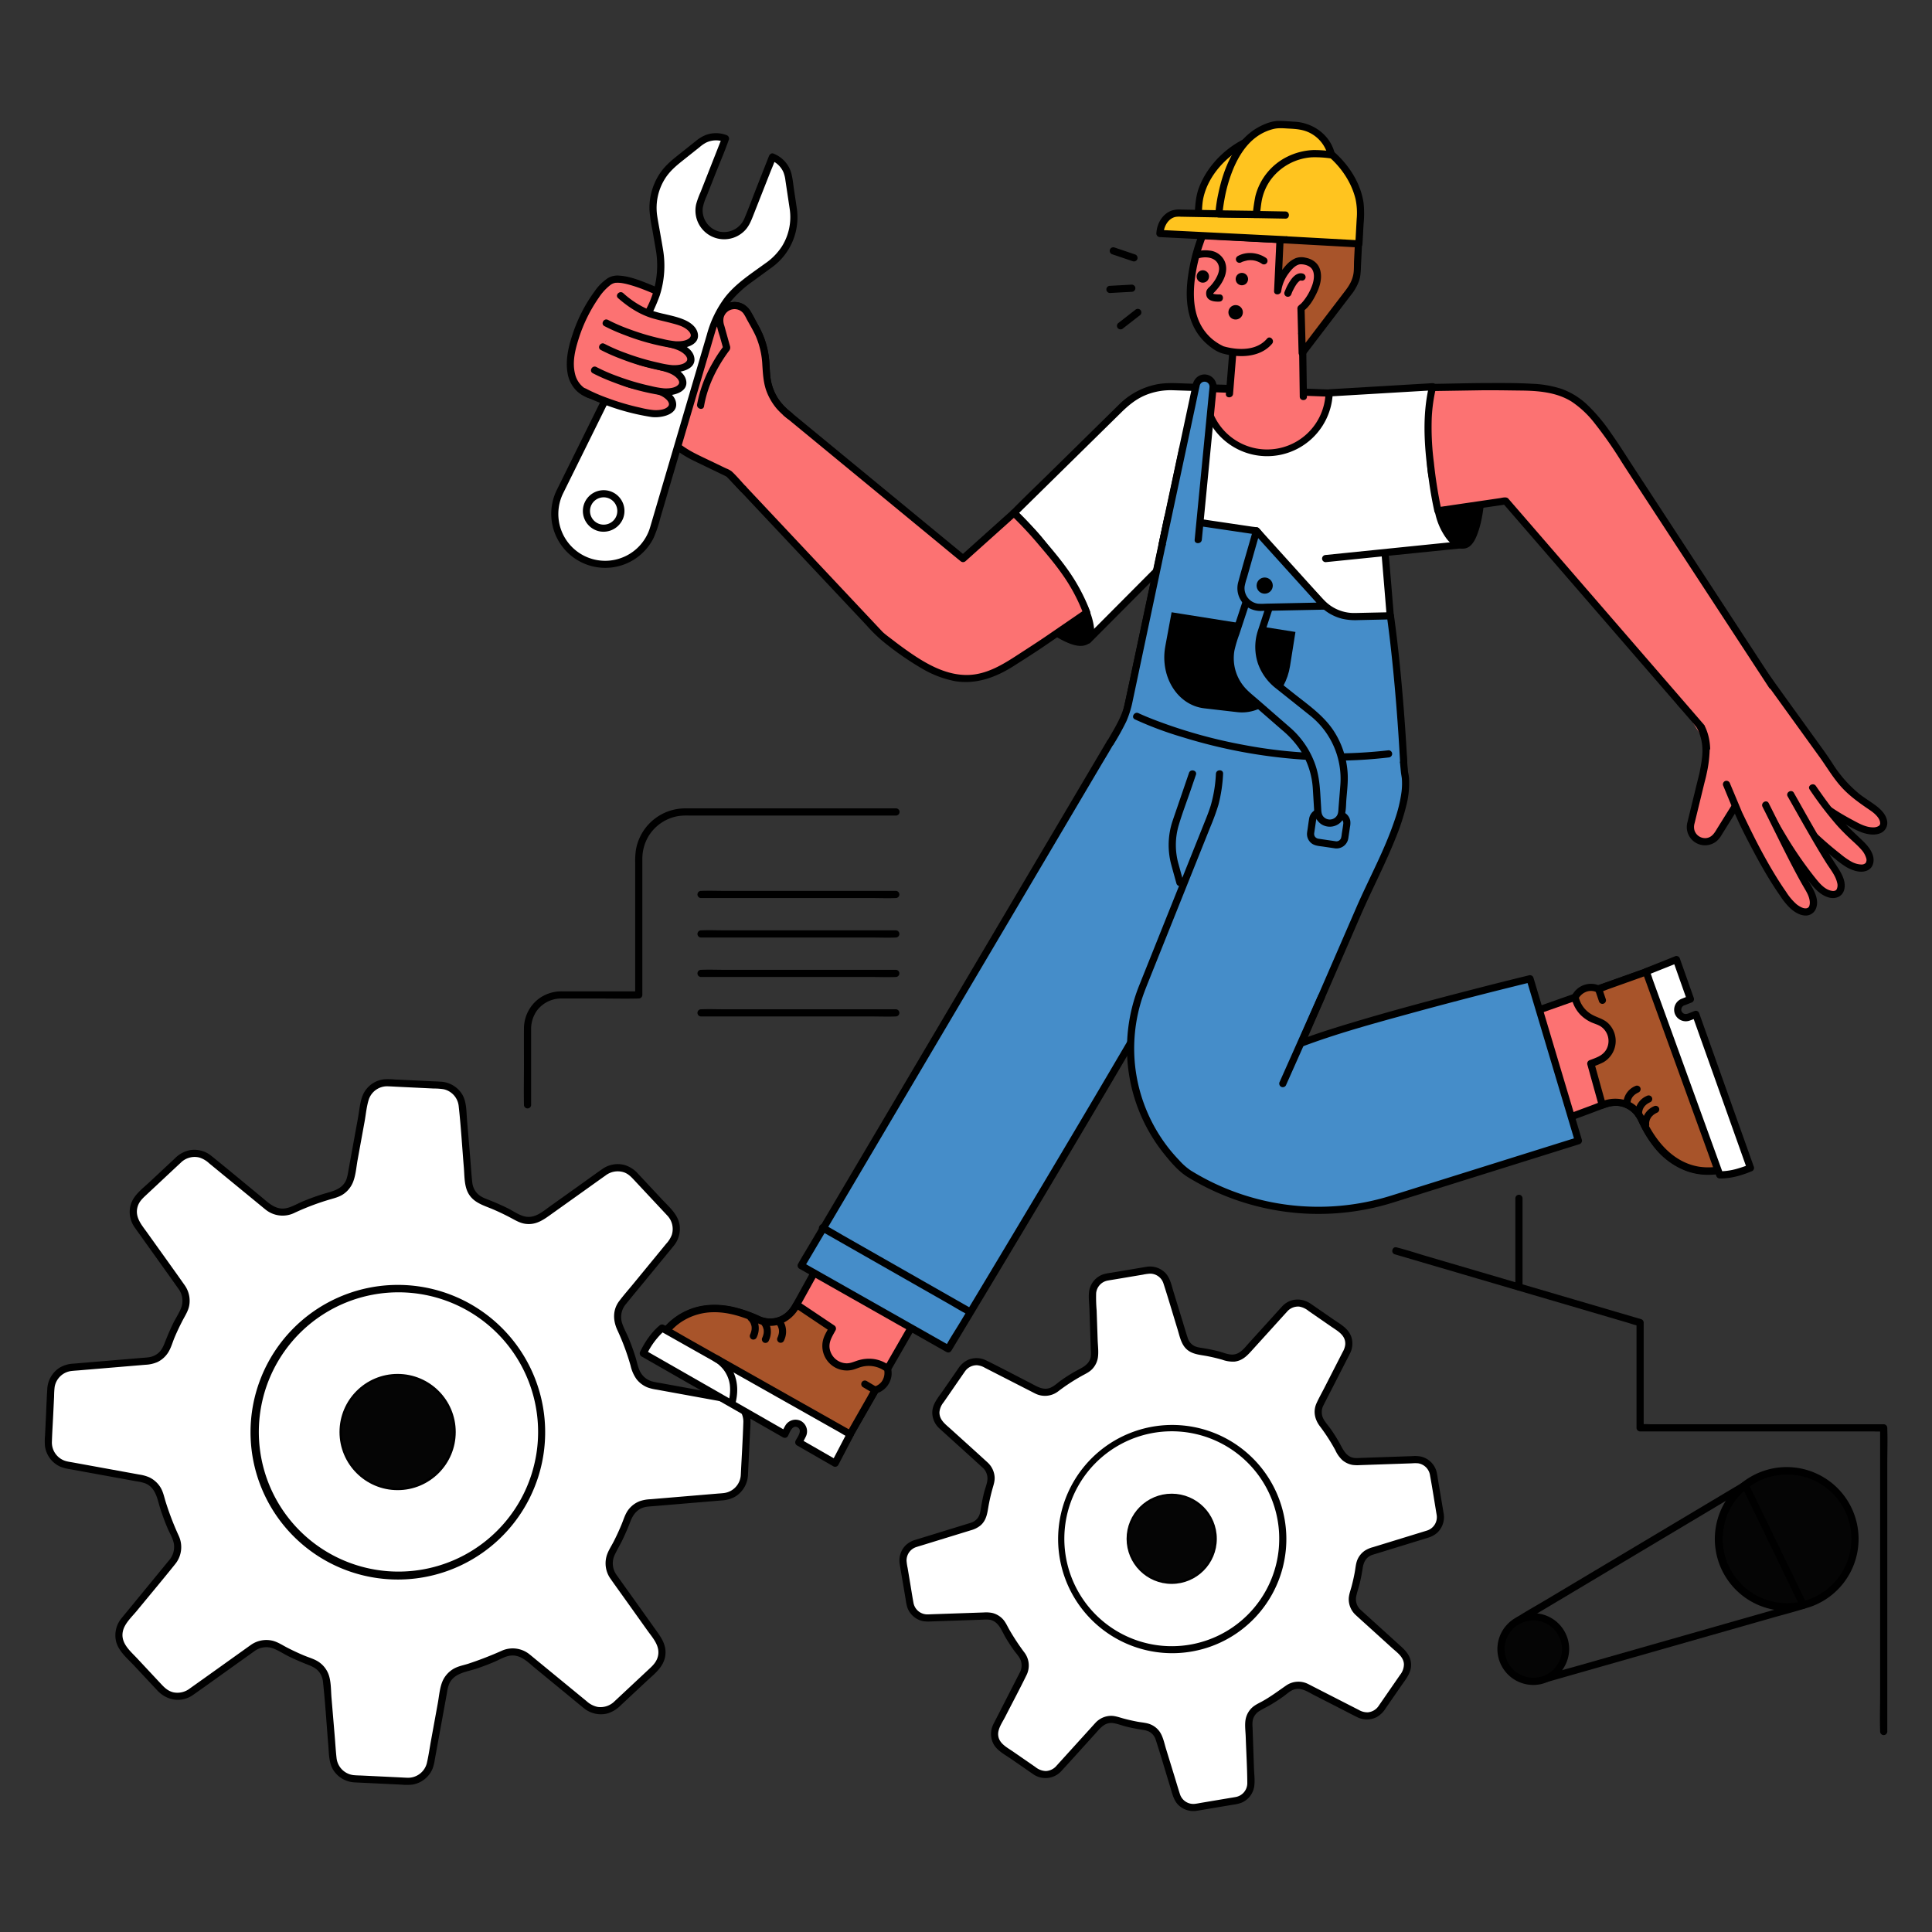 <svg id="Layer_1" data-name="Layer 1" xmlns="http://www.w3.org/2000/svg" width="1000" height="1000" viewBox="0 0 1000 1000"><rect x="0" y="0" width="1000" height="1000" fill="#333333" stroke="none"/><defs><style>.cls-1{fill:#fff;}.cls-2,.cls-8{fill:#050505;}.cls-2,.cls-7{stroke:#000;stroke-miterlimit:10;stroke-width:1.238px;}.cls-2{stroke-linecap:round;}.cls-3{fill:#fc7272;}.cls-4{fill:#a8542a;}.cls-5{fill:#458dc9;}.cls-6{fill:#ffc41f;}</style></defs><path class="cls-1" d="M385.287,763.558l1.317-27.304a11.727,11.727,0,0,0-9.612-12.102l-38.86-7.079a11.98,11.98,0,0,1-9.406-8.731,126.432,126.432,0,0,0-7.964-21.644,11.816,11.816,0,0,1,1.531-12.574l25.118-30.599a11.727,11.727,0,0,0-.496-15.447l-18.663-19.974a11.727,11.727,0,0,0-15.378-1.541l-32.267,23.012a11.774,11.774,0,0,1-12.611.642,126.388,126.388,0,0,0-17.873-8.271,11.564,11.564,0,0,1-7.526-9.862l-3.326-39.612A11.727,11.727,0,0,0,228.15,561.739l-27.305-1.317a11.727,11.727,0,0,0-12.102,9.612l-7.079,38.86a11.98,11.98,0,0,1-8.731,9.406A126.431,126.431,0,0,0,151.29,626.264a11.816,11.816,0,0,1-12.574-1.531L108.117,599.615a11.727,11.727,0,0,0-15.447.496l-19.974,18.663a11.727,11.727,0,0,0-1.542,15.378l23.012,32.267a11.774,11.774,0,0,1,.642,12.611,126.38,126.38,0,0,0-8.271,17.873,11.564,11.564,0,0,1-9.862,7.526L37.063,707.755a11.727,11.727,0,0,0-10.732,11.121L25.014,746.18a11.727,11.727,0,0,0,9.612,12.102l38.86,7.079a11.98,11.98,0,0,1,9.406,8.731,126.432,126.432,0,0,0,7.964,21.644A11.816,11.816,0,0,1,89.325,808.31L64.207,838.909a11.727,11.727,0,0,0,.496,15.447L83.366,874.33a11.727,11.727,0,0,0,15.378,1.542L131.011,852.86a11.774,11.774,0,0,1,12.611-.642,126.392,126.392,0,0,0,17.873,8.271A11.564,11.564,0,0,1,169.02,870.35l3.327,39.613a11.727,11.727,0,0,0,11.121,10.732l27.305,1.317a11.727,11.727,0,0,0,12.102-9.612l7.078-38.86a11.98,11.98,0,0,1,8.731-9.407,126.428,126.428,0,0,0,21.644-7.964,11.816,11.816,0,0,1,12.574,1.531l30.599,25.118a11.727,11.727,0,0,0,15.447-.496L338.922,863.66a11.727,11.727,0,0,0,1.542-15.378L317.452,816.015a11.774,11.774,0,0,1-.642-12.611,126.386,126.386,0,0,0,8.271-17.873,11.564,11.564,0,0,1,9.863-7.526l39.612-3.326A11.727,11.727,0,0,0,385.287,763.558Z"/><path d="M387.144,763.558l.684-14.191.452-9.372a47.734,47.734,0,0,0,.172-4.987,13.724,13.724,0,0,0-7.064-11.246,18.412,18.412,0,0,0-5.652-1.719l-16.616-3.027-17.779-3.239a37.873,37.873,0,0,1-3.959-.794,10.058,10.058,0,0,1-5.656-4.332c-1.532-2.481-1.967-5.625-2.84-8.378q-1.49-4.696-3.341-9.265c-1.159-2.861-2.846-5.695-3.688-8.656a10.319,10.319,0,0,1,2.191-9.455c3.143-3.881,6.338-7.721,9.507-11.582l12.102-14.744c.984-1.198,1.978-2.388,2.951-3.595a13.913,13.913,0,0,0,3.175-10.765c-.783-5.682-5.581-9.614-9.289-13.583L330.341,607.62a15.064,15.064,0,0,0-7.266-4.665,13.801,13.801,0,0,0-11.263,2.092c-3.639,2.519-7.21,5.142-10.813,7.711l-16.122,11.498c-4.132,2.947-8.272,6.811-13.796,5.246-2.949-.835-5.691-2.846-8.44-4.191q-4.342-2.125-8.835-3.923c-2.612-1.051-5.201-1.81-7.096-4.019a9.841,9.841,0,0,1-2.259-5.324c-.466-4.105-.693-8.252-1.039-12.369l-1.677-19.973c-.364-4.332-.191-9.396-2.49-13.223a13.859,13.859,0,0,0-11.101-6.598c-1.554-.104-3.115-.15-4.671-.225l-19.139-.923a36.539,36.539,0,0,0-5.225-.122,13.689,13.689,0,0,0-11.081,7.671c-1.712,3.665-1.988,8.267-2.703,12.194l-3.596,19.743-1.394,7.653a28.304,28.304,0,0,1-.913,4.252c-2.045,5.86-8.046,6.554-13.205,8.221q-4.685,1.514-9.243,3.39c-2.803,1.154-5.619,2.882-8.571,3.572-5.665,1.324-9.585-2.883-13.525-6.117-8.448-6.934-16.834-13.953-25.347-20.807a13.946,13.946,0,0,0-11.221-3.07,14.931,14.931,0,0,0-7.728,4.207l-13.063,12.206c-3.882,3.627-8.933,7.217-10.084,12.713a13.831,13.831,0,0,0,2.237,10.818c.909,1.297,1.84,2.58,2.76,3.87,6.595,9.247,13.225,18.469,19.784,27.741a10.391,10.391,0,0,1,1.716,9.608c-1.015,2.949-2.965,5.704-4.324,8.518q-2.103,4.355-3.88,8.859c-1.022,2.58-1.87,5.036-4.161,6.782a9.938,9.938,0,0,1-4.96,1.942c-1.384.154-2.78.234-4.168.35L37.986,705.82a15.259,15.259,0,0,0-7.316,2.214,13.894,13.894,0,0,0-6.196,10.867c-.323,4.954-.479,9.925-.718,14.883l-.442,9.154a31.815,31.815,0,0,0-.052,5.47A13.638,13.638,0,0,0,31.32,759.192a21.903,21.903,0,0,0,4.891,1.26l34.438,6.273a22.284,22.284,0,0,1,4.549,1.061c5.676,2.351,6.254,8.514,7.952,13.672q1.539,4.675,3.438,9.22c1.173,2.813,3.049,5.718,3.477,8.764a10.594,10.594,0,0,1-2.638,8.268L65.58,834.324c-.877,1.068-1.764,2.128-2.631,3.204a13.924,13.924,0,0,0-2.953,11.682c1.085,5.279,6.06,9.314,9.587,13.088l11.892,12.727c4.889,5.232,12.445,6.498,18.454,2.272,9.124-6.418,18.167-12.956,27.249-19.433,1.453-1.036,2.901-2.078,4.358-3.108a10.324,10.324,0,0,1,10.058-1.472c2.953,1.205,5.716,3.052,8.604,4.428q4.368,2.08,8.883,3.836c2.627,1.024,4.997,2.062,6.578,4.531a10.073,10.073,0,0,1,1.512,4.377c1.198,10.907,1.839,21.903,2.758,32.837.381,4.535.23,9.589,2.965,13.454a13.892,13.892,0,0,0,10.629,5.807c1.728.11,3.461.167,5.191.25l19.055.919a28.36,28.36,0,0,0,5.72-.027,13.651,13.651,0,0,0,10.482-8.435,23.738,23.738,0,0,0,1.104-4.622l1.33-7.299,3.598-19.755L231.349,876.2a18.645,18.645,0,0,1,1.238-4.837c2.638-5.468,8.953-5.973,14.108-7.701q4.665-1.564,9.197-3.486c2.794-1.179,5.667-3.048,8.746-3.272,5.175-.376,8.863,3.681,12.536,6.696l15.298,12.558c3.224,2.646,6.42,5.33,9.673,7.94a13.874,13.874,0,0,0,12.146,2.819,16.094,16.094,0,0,0,7.038-4.28l13.253-12.383c4.069-3.802,8.933-7.333,9.764-13.25.81-5.768-2.365-9.777-5.455-14.11l-11.232-15.75c-2.787-3.908-5.597-7.802-8.362-11.725a10.258,10.258,0,0,1-1.152-10.575c1.395-2.917,3.071-5.698,4.449-8.631q2.057-4.381,3.792-8.907c1.548-4.035,4.237-6.975,8.736-7.459,1.506-.162,3.023-.254,4.532-.381l19.031-1.598,14.885-1.25a15.911,15.911,0,0,0,6.769-1.847,13.842,13.842,0,0,0,6.805-11.213c.166-2.385-3.549-2.375-3.714,0a10.011,10.011,0,0,1-8.875,9.264c-1.075.125-2.163.182-3.241.272l-18.005,1.512-16.605,1.395a19.255,19.255,0,0,0-5.696,1.05,13.477,13.477,0,0,0-5.664,4.257c-1.731,2.233-2.488,4.969-3.545,7.551-1.226,2.998-2.585,5.942-4.047,8.832-1.331,2.631-3.137,5.198-3.88,8.078a13.794,13.794,0,0,0,2.115,11.377c2.557,3.648,5.174,7.255,7.761,10.883l11.318,15.87c2.724,3.82,6.475,7.781,5.583,12.86-.489,2.781-2.133,4.741-4.11,6.587l-5.81,5.429-12.525,11.703a10.329,10.329,0,0,1-8.892,3.018,12.098,12.098,0,0,1-5.68-2.96l-12.59-10.335-14.077-11.555c-.914-.75-1.819-1.512-2.742-2.251a13.859,13.859,0,0,0-14.09-2.155,186.018,186.018,0,0,1-17.997,6.979c-2.662.806-5.475,1.313-7.846,2.845a13.882,13.882,0,0,0-4.8,5.2c-1.873,3.622-2.155,8.317-2.874,12.267l-3.562,19.556c-.685,3.759-1.215,7.586-2.071,11.311a10.014,10.014,0,0,1-10.211,7.757c-1.423-.043-2.846-.137-4.267-.206l-18.905-.912c-1.537-.074-3.102-.069-4.633-.234a10.005,10.005,0,0,1-8.764-8.845c-.428-3.785-.639-7.608-.958-11.403l-1.663-19.799c-.341-4.056-.145-8.991-1.796-12.783a13.501,13.501,0,0,0-4.46-5.515c-2.301-1.681-5.189-2.427-7.793-3.51-2.989-1.242-5.925-2.618-8.805-4.095-2.596-1.332-5.118-3.093-8.014-3.699a13.862,13.862,0,0,0-10.892,2.28c-1.303.916-2.594,1.85-3.891,2.775-9.2,6.561-18.378,13.152-27.599,19.683a10.464,10.464,0,0,1-8.559,2.062c-2.639-.612-4.446-2.241-6.218-4.137l-12.483-13.36c-3.727-3.989-8.85-8.065-7.442-14.23.91-3.986,4.71-7.442,7.218-10.498,6.594-8.033,13.289-15.994,19.787-24.105a13.918,13.918,0,0,0,1.939-14.566A148.023,148.023,0,0,1,85.611,776.89c-.779-2.628-1.318-5.325-2.928-7.604a13.901,13.901,0,0,0-5.369-4.608,20.541,20.541,0,0,0-5.245-1.456l-34.137-6.218c-1.256-.229-2.554-.396-3.788-.733a10.001,10.001,0,0,1-7.274-10.098c.142-4.729.456-9.459.684-14.185l.446-9.244a45.153,45.153,0,0,1,.286-4.859A10.008,10.008,0,0,1,37.08,709.61c1.212-.136,2.437-.205,3.652-.307l34.488-2.896a17.658,17.658,0,0,0,6.29-1.414,13.548,13.548,0,0,0,5.348-4.668c1.653-2.441,2.412-5.502,3.561-8.196q1.865-4.372,4.063-8.593c1.341-2.58,3-5.037,3.489-7.955a13.893,13.893,0,0,0-2.423-10.41c-6.384-9.064-12.875-18.054-19.312-27.08-2.87-4.024-6.532-8.02-5.041-13.396.691-2.492,2.34-4.167,4.15-5.858l6.049-5.652c4.065-3.798,8.116-7.61,12.194-11.394a10.142,10.142,0,0,1,9.7-2.629,13.315,13.315,0,0,1,4.938,2.934l26.752,21.959c.881.723,1.754,1.458,2.649,2.165a13.997,13.997,0,0,0,14.905,1.502,130.413,130.413,0,0,1,18.259-6.897c2.611-.759,5.135-1.371,7.349-3.031a13.782,13.782,0,0,0,4.41-5.532c1.581-3.641,1.858-8.105,2.561-11.966l3.597-19.748c.683-3.752,1.014-7.825,2.185-11.472a10.001,10.001,0,0,1,9.977-6.798c1.598.05,3.196.154,4.793.231l18.873.91a31.965,31.965,0,0,1,5.085.369,10.005,10.005,0,0,1,7.796,8.719c1.176,10.546,1.779,21.188,2.667,31.762.354,4.213.169,9.271,2.168,13.094,2.761,5.278,8.205,6.537,13.269,8.731q4.36,1.889,8.568,4.108c2.567,1.352,4.946,2.853,7.874,3.252,5.784.788,9.797-2.433,14.137-5.528l15.787-11.259c3.849-2.745,7.687-5.507,11.548-8.236a10.325,10.325,0,0,1,9.376-1.685c2.341.76,3.898,2.422,5.51,4.148l12.659,13.548c1.442,1.543,2.891,3.079,4.325,4.629a10.115,10.115,0,0,1,2.413,10.11,14.07,14.07,0,0,1-2.895,4.581l-4.441,5.411L327.696,664.629c-2.404,2.928-4.935,5.79-7.212,8.819-3.46,4.602-3.225,10.098-.895,15.103a123.489,123.489,0,0,1,6.8,18.305,19.121,19.121,0,0,0,3.138,7.077,13.743,13.743,0,0,0,5.679,4.212,23.945,23.945,0,0,0,4.686,1.129l16.999,3.096,17.174,3.128a24.874,24.874,0,0,1,4.348.961,10.026,10.026,0,0,1,6.332,9.85c-.288,9.085-.876,18.169-1.314,27.249C383.315,765.947,387.029,765.941,387.144,763.558Z"/><circle class="cls-1" cx="205.809" cy="741.217" r="74.537"/><path d="M275.073,763.239a72.276,72.276,0,1,1,2.592-10.963,76.267,76.267,0,0,1-2.592,10.963c-.718,2.285,2.866,3.263,3.581.987a76.251,76.251,0,1,0-4.459,11.054,79.59,79.59,0,0,0,4.459-11.054C279.383,761.944,275.799,760.967,275.073,763.239Z"/><circle class="cls-2" cx="205.809" cy="741.217" r="29.456"/><path class="cls-1" d="M745.439,783.835l-3.492-20.8a9.048,9.048,0,0,0-9.234-7.545l-30.458,1.047a9.243,9.243,0,0,1-8.525-5.037,97.55,97.55,0,0,0-9.559-15.008,9.117,9.117,0,0,1-.911-9.731l13.909-27.194a9.048,9.048,0,0,0-2.911-11.563l-17.35-11.992a9.048,9.048,0,0,0-11.846,1.364l-20.545,22.648a9.085,9.085,0,0,1-9.401,2.556,97.513,97.513,0,0,0-14.832-3.299,8.922,8.922,0,0,1-7.293-6.199l-9.014-29.316a9.048,9.048,0,0,0-10.146-6.264l-20.8,3.492a9.048,9.048,0,0,0-7.545,9.234l1.047,30.458a9.243,9.243,0,0,1-5.037,8.525,97.548,97.548,0,0,0-15.008,9.559,9.117,9.117,0,0,1-9.731.911l-27.193-13.909a9.048,9.048,0,0,0-11.563,2.911l-11.992,17.35a9.048,9.048,0,0,0,1.364,11.846l22.648,20.545a9.085,9.085,0,0,1,2.556,9.401,97.501,97.501,0,0,0-3.299,14.832,8.922,8.922,0,0,1-6.199,7.293l-29.316,9.015a9.048,9.048,0,0,0-6.264,10.146l3.492,20.8a9.048,9.048,0,0,0,9.234,7.545l30.458-1.047a9.243,9.243,0,0,1,8.525,5.037,97.547,97.547,0,0,0,9.559,15.008,9.117,9.117,0,0,1,.911,9.731L515.768,893.38a9.048,9.048,0,0,0,2.911,11.563l17.35,11.992a9.048,9.048,0,0,0,11.846-1.364L568.42,892.924a9.084,9.084,0,0,1,9.401-2.556,97.503,97.503,0,0,0,14.832,3.299,8.922,8.922,0,0,1,7.293,6.199l9.015,29.316a9.048,9.048,0,0,0,10.146,6.264l20.8-3.492a9.048,9.048,0,0,0,7.545-9.234l-1.047-30.457a9.244,9.244,0,0,1,5.037-8.525,97.542,97.542,0,0,0,15.008-9.559,9.116,9.116,0,0,1,9.731-.911l27.194,13.909a9.048,9.048,0,0,0,11.563-2.911l11.992-17.35a9.048,9.048,0,0,0-1.364-11.846l-22.648-20.545a9.084,9.084,0,0,1-2.556-9.401,97.525,97.525,0,0,0,3.299-14.832,8.922,8.922,0,0,1,6.199-7.293l29.316-9.015A9.048,9.048,0,0,0,745.439,783.835Z"/><path d="M747.229,783.341l-1.815-10.81-1.215-7.237a31.516,31.516,0,0,0-.724-3.874,11.036,11.036,0,0,0-7.64-7.425,15.334,15.334,0,0,0-4.54-.313l-13.12.451-13.741.472a25.54,25.54,0,0,1-3.203.051c-4.777-.445-6.273-5.002-8.362-8.581q-1.86-3.187-3.958-6.227c-1.306-1.893-3.057-3.698-4.067-5.766a7.544,7.544,0,0,1,.264-6.863c1.766-3.476,3.551-6.942,5.327-10.414L697.16,703.657c.519-1.015,1.054-2.024,1.558-3.046a11.125,11.125,0,0,0,.546-9.112c-1.66-4.168-5.884-6.352-9.399-8.781l-11.347-7.843c-4.718-3.261-10.863-3.044-14.876,1.307-2.313,2.508-4.585,5.054-6.877,7.581l-10.211,11.256c-2.491,2.747-4.836,6.212-8.983,6.106-2.331-.059-4.739-1.168-6.994-1.727q-3.695-.917-7.453-1.544c-2.049-.342-4.124-.46-5.848-1.745a7.161,7.161,0,0,1-2.502-3.539c-.969-2.964-1.835-5.966-2.751-8.946l-4.532-14.737c-1.014-3.297-1.734-7.146-4.087-9.783a11.074,11.074,0,0,0-10.075-3.39c-1.224.191-2.444.41-3.666.616l-14.567,2.446a24.871,24.871,0,0,0-4.044.809,11.021,11.021,0,0,0-7.152,7.885c-.686,3.104-.139,6.675-.031,9.81l.533,15.512.204,5.938a18.973,18.973,0,0,1,.003,3.337c-.69,4.703-5.408,6.155-8.981,8.265q-3.176,1.876-6.204,3.989c-1.837,1.281-3.615,3.064-5.69,3.942-3.868,1.637-7.397-.875-10.716-2.573-7.479-3.825-14.908-7.774-22.446-11.481a11.153,11.153,0,0,0-9.476-.364,12.286,12.286,0,0,0-5.199,4.625l-7.81,11.3c-2.443,3.535-5.671,7.11-5.536,11.675a11.143,11.143,0,0,0,3.66,7.89c.901.829,1.814,1.646,2.721,2.469,6.479,5.877,12.979,11.731,19.436,17.631a7.592,7.592,0,0,1,2.731,6.35c-.195,2.365-1.272,4.783-1.832,7.091q-.898,3.701-1.504,7.465c-.322,1.997-.517,3.931-1.84,5.558a7.176,7.176,0,0,1-3.378,2.277c-.986.321-1.984.61-2.976.915l-25.489,7.838a12.594,12.594,0,0,0-5.26,2.868,11.125,11.125,0,0,0-3.11,9.831c.589,3.786,1.269,7.559,1.903,11.338L468.8,828.03a21.819,21.819,0,0,0,.909,4.212,10.964,10.964,0,0,0,8.121,6.872,18.698,18.698,0,0,0,4.072.143l26.964-.927a15.368,15.368,0,0,1,3.543.069c4.61.935,6.038,5.774,8.177,9.353q1.892,3.165,4.019,6.18c1.275,1.808,3.052,3.566,3.797,5.677a7.765,7.765,0,0,1-.653,6.274l-12.139,23.732c-.476.93-.967,1.854-1.428,2.791a11.189,11.189,0,0,0-.173,9.832c1.758,3.763,6.201,6.015,9.49,8.289l11.097,7.67a11.121,11.121,0,0,0,14.766-1.505c5.828-6.345,11.578-12.763,17.367-19.144,2.556-2.818,5.015-6.276,9.375-5.675,2.439.336,4.871,1.356,7.272,1.925q3.708.878,7.477,1.465c1.969.306,3.8.617,5.324,2.012a7.242,7.242,0,0,1,1.998,3.148c2.604,7.972,4.934,16.044,7.399,24.061,1.051,3.418,1.789,7.351,4.483,9.905a11.176,11.176,0,0,0,9.587,2.84c1.357-.212,2.711-.455,4.066-.683l14.493-2.433a19.495,19.495,0,0,0,4.379-1.024,10.922,10.922,0,0,0,6.585-8.348c.469-3.087-.01-6.455-.117-9.552l-.533-15.519-.197-5.731a13.165,13.165,0,0,1,.165-3.795,7.42,7.42,0,0,1,3.181-4.397c2.096-1.327,4.39-2.366,6.517-3.653q3.153-1.907,6.157-4.05c1.791-1.277,3.514-3.012,5.67-3.631,3.691-1.061,7.152,1.438,10.297,3.046l13.728,7.022c2.793,1.428,5.566,2.907,8.383,4.288a11.173,11.173,0,0,0,10.154-.002,12.966,12.966,0,0,0,4.612-4.495L725.14,872.76c2.529-3.659,5.695-7.242,5.19-12.026-.477-4.522-3.519-7.042-6.614-9.849l-11.098-10.068c-2.717-2.464-5.447-4.915-8.15-7.393a7.43,7.43,0,0,1-2.524-6.995c.499-2.48,1.397-4.902,1.968-7.373q.859-3.715,1.425-7.489c.475-3.167,1.9-5.772,5.112-6.81,1.083-.35,2.177-.669,3.265-1.004l14.064-4.325,11.079-3.407a13.189,13.189,0,0,0,4.838-2.488,11.078,11.078,0,0,0,3.535-10.193,1.871,1.871,0,0,0-2.284-1.297,1.903,1.903,0,0,0-1.297,2.284,7.279,7.279,0,0,1-4.97,7.863c-.836.274-1.683.517-2.523.776l-13.454,4.137-12.104,3.722a14.283,14.283,0,0,0-4.287,1.875,10.852,10.852,0,0,0-3.622,4.385c-.927,2.081-1.045,4.393-1.452,6.612q-.686,3.739-1.661,7.417c-.582,2.192-1.462,4.369-1.47,6.666a11.095,11.095,0,0,0,3.636,8.176c2.503,2.306,5.042,4.574,7.563,6.861l11.178,10.14c2.538,2.302,5.979,4.612,6.185,8.353a8.766,8.766,0,0,1-1.982,5.593l-3.488,5.047-7.519,10.879a7.5,7.5,0,0,1-5.643,3.461,8.678,8.678,0,0,1-4.672-1.207l-11.167-5.712-12.558-6.423c-.835-.427-1.664-.87-2.507-1.282a11.152,11.152,0,0,0-11.262.644c-4.049,2.786-7.905,5.7-12.205,8.119-1.941,1.091-4.043,1.966-5.68,3.514a11.13,11.13,0,0,0-3.029,5.018c-.871,3.099-.284,6.83-.176,9.994.274,7.975.77,15.976.82,23.956a7.292,7.292,0,0,1-5.994,7.214c-1.14.224-2.295.389-3.441.582l-14.401,2.418c-1.14.191-2.29.452-3.442.56a7.281,7.281,0,0,1-7.572-5.01c-.94-2.886-1.786-5.807-2.678-8.708l-4.508-14.659c-.935-3.041-1.612-6.767-3.58-9.335a10.835,10.835,0,0,0-4.57-3.466c-2.098-.849-4.475-.944-6.686-1.361q-3.733-.706-7.404-1.7c-2.164-.587-4.292-1.421-6.571-1.327a11.169,11.169,0,0,0-7.801,3.666c-.845.918-1.677,1.849-2.515,2.773q-8.757,9.653-17.515,19.308a7.665,7.665,0,0,1-5.677,2.82,9.102,9.102,0,0,1-5.319-2.072l-11.502-7.95c-3.298-2.28-7.702-4.392-7.787-8.999-.058-3.104,2.275-6.352,3.635-9.013,3.667-7.17,7.477-14.285,11.008-21.523a11.154,11.154,0,0,0-.91-11.608,116.539,116.539,0,0,1-8.107-12.297c-1.069-1.923-1.942-3.962-3.545-5.518a11.109,11.109,0,0,0-5.124-2.844,16.373,16.373,0,0,0-4.391-.255l-26.721.919c-.942.032-1.893.105-2.836.077a7.308,7.308,0,0,1-6.865-6.183c-.66-3.544-1.195-7.116-1.792-10.671l-1.205-7.179a28.931,28.931,0,0,1-.548-3.633,7.275,7.275,0,0,1,5.049-7.185c.935-.304,1.88-.578,2.82-.867l25.456-7.828a13.535,13.535,0,0,0,4.75-2.332c3.625-2.953,3.76-7.253,4.588-11.507q.726-3.728,1.74-7.391c.592-2.139,1.358-4.216,1.164-6.474a11.258,11.258,0,0,0-3.682-7.432c-6.291-5.772-12.648-11.473-18.971-17.209-2.709-2.457-6.027-4.744-5.882-8.847a9.426,9.426,0,0,1,2.149-5.05l3.632-5.255c2.44-3.531,4.866-7.072,7.321-10.592a7.39,7.39,0,0,1,6.292-3.322,9.402,9.402,0,0,1,4.123,1.327l23.813,12.18c.741.379,1.476.773,2.225,1.138a11.244,11.244,0,0,0,12.006-1.22,100.587,100.587,0,0,1,12.344-8.047c1.907-1.047,3.866-1.933,5.342-3.59a11.093,11.093,0,0,0,2.656-5.224c.593-3.098.083-6.568-.025-9.687l-.525-15.269a76.775,76.775,0,0,1-.256-8.981,7.328,7.328,0,0,1,6.173-6.484c1.215-.226,2.44-.41,3.659-.614l14.377-2.414a22.712,22.712,0,0,1,3.827-.521,7.263,7.263,0,0,1,6.803,5.076c2.562,7.876,4.872,15.843,7.306,23.76.991,3.222,1.695,6.939,3.96,9.539,3.053,3.506,7.542,3.546,11.776,4.394q3.722.745,7.379,1.778a16.126,16.126,0,0,0,6.376.979c4.488-.52,6.978-3.583,9.769-6.661l9.91-10.925c2.48-2.734,4.95-5.477,7.439-8.201a7.521,7.521,0,0,1,6.352-2.683,10.131,10.131,0,0,1,4.787,2.213l11.768,8.134c3.412,2.358,7.641,4.52,7.26,9.403a10.121,10.121,0,0,1-1.366,3.855l-2.464,4.818-7.022,13.728c-1.322,2.584-2.759,5.138-3.967,7.779-1.92,4.197-.985,8.444,1.717,12.012a97.501,97.501,0,0,1,7.986,12.392,16.154,16.154,0,0,0,3.647,5.151,11.092,11.092,0,0,0,5.319,2.464,19.934,19.934,0,0,0,3.867.095l13.345-.459,13.409-.461a19.624,19.624,0,0,1,3.237-.017,7.352,7.352,0,0,1,6.17,6.162c1.274,6.9,2.325,13.849,3.487,20.769C744.043,786.68,747.622,785.683,747.229,783.341Z"/><circle class="cls-1" cx="606.468" cy="796.474" r="57.508"/><path d="M661.875,801.776a55.616,55.616,0,1,1,.152-8.707,59.157,59.157,0,0,1-.152,8.707c-.213,2.38,3.502,2.365,3.714,0a59.066,59.066,0,1,0-1.557,9.247,62.459,62.459,0,0,0,1.557-9.247C665.816,799.398,662.1,799.414,661.875,801.776Z"/><circle class="cls-2" cx="606.468" cy="796.474" r="22.726"/><path class="cls-1" d="M678.122,215.739,563.11,331.318c-4.557-8.367-16.511-41.675-24.757-51.386a194.377,194.377,0,0,0-13.535-14.43l56.136-55.218a35.428,35.428,0,0,1,25.995-10.152l53.262,1.732"/><path d="M676.809,214.426l-11.48,11.537-27.471,27.606L604.56,287.031l-28.68,28.821-9.399,9.445c-1.476,1.483-3.163,2.904-4.497,4.519-.056.067-.126.126-.187.188l2.917.376c-1.635-3.021-2.943-6.231-4.288-9.387-1.968-4.617-3.892-9.254-5.872-13.866-2.124-4.947-4.297-9.877-6.661-14.715a83.714,83.714,0,0,0-6.448-11.473,78.899,78.899,0,0,0-6.355-7.53q-4.324-4.758-8.959-9.22v2.626l16.296-16.03,28.586-28.119,9.368-9.214c3.67-3.61,7.549-6.828,12.367-8.858a34.148,34.148,0,0,1,14.239-2.604c1.024.029,2.047.067,3.071.1l16.36.532,33.134,1.077.658.021c2.391.078,2.388-3.636,0-3.714l-29.124-.947-18.275-.594c-4.542-.148-9.017-.406-13.534.373a38.216,38.216,0,0,0-20.244,10.729l-7.539,7.415-28.094,27.634c-6.522,6.415-13.162,12.73-19.575,19.254-.105.107-.215.211-.322.317a1.881,1.881,0,0,0,0,2.626q4.045,3.888,7.852,8.012c2.1,2.273,4.659,4.99,6.337,7.234a71.135,71.135,0,0,1,6.393,11.011c4.597,9.231,8.473,18.805,12.494,28.295,1.549,3.657,3.034,7.392,4.926,10.889a1.875,1.875,0,0,0,2.917.376l11.48-11.537,27.471-27.606,33.298-33.462,28.68-28.821c4.624-4.647,9.417-9.177,13.896-13.965.06-.065.125-.126.187-.188a1.858,1.858,0,0,0-2.626-2.626Z"/><path d="M562.765,331.403c3.596-3.054,1.415-12.109-4.9-23.704L538.28,321.221C549.542,330.379,558.954,334.64,562.765,331.403Z"/><path d="M564.079,332.716c2.773-2.461,2.486-6.714,1.837-10.005-1.106-5.611-3.744-10.959-6.447-15.949a1.87,1.87,0,0,0-2.541-.666l-17.106,11.81-2.48,1.712c-.885.611-1.376,2.107-.376,2.917,4.951,4.009,10.209,7.902,16.14,10.335,3.478,1.427,7.789,2.437,10.972-.153a1.872,1.872,0,0,0,0-2.626,1.898,1.898,0,0,0-2.626,0c.234-.19-.329.193-.47.263.257-.127-.479.147-.638.186-.1.025-.414.074-.156.041-.163.021-.329.029-.493.035a8.244,8.244,0,0,1-1.162-.035,17.139,17.139,0,0,1-4.857-1.477,65.534,65.534,0,0,1-14.084-9.195l-.376,2.917,17.106-11.81,2.48-1.712-2.541-.666a57.854,57.854,0,0,1,5.876,14.152,15.011,15.011,0,0,1,.465,4.754,3.564,3.564,0,0,1-1.15,2.547C559.661,331.68,562.295,334.299,564.079,332.716Z"/><path class="cls-3" d="M538.352,279.932a194.377,194.377,0,0,0-13.535-14.43l-20.506,18.391-5.834,5.233L397.43,205.929l-26.155,32.839,84.191,89.569c31.652,25.845,46.764,28.357,68.312,14.768l15.858-10.306L562.5,317.105C556.475,300.85,546.599,289.644,538.352,279.932Z"/><path d="M539.666,278.619a197.82,197.82,0,0,0-13.535-14.43,1.9,1.9,0,0,0-2.626,0l-20.513,18.398-5.827,5.226H499.79l-10.117-8.33L465.586,259.651,436.472,235.68l-25.33-20.855c-4.074-3.354-8.121-6.745-12.224-10.065-.059-.047-.116-.096-.174-.143a1.881,1.881,0,0,0-2.626,0l-22.961,28.829-3.194,4.01a1.912,1.912,0,0,0,0,2.626l6.332,6.736,15.8,16.81,20.477,21.785,20.361,21.661,15.453,16.44A79.843,79.843,0,0,0,456.44,331.5a155.243,155.243,0,0,0,20.734,14.512,53.678,53.678,0,0,0,17.009,6.527c11.013,1.877,21.368-1.972,30.565-7.851,5.428-3.47,10.905-6.914,16.22-10.555q10.267-7.033,20.521-14.086l1.948-1.337a1.898,1.898,0,0,0,.853-2.097,95.464,95.464,0,0,0-11.428-21.484c-4.058-5.771-8.634-11.138-13.197-16.509-1.55-1.824-4.166.814-2.626,2.626,4.358,5.13,8.74,10.245,12.616,15.757A91.825,91.825,0,0,1,560.71,317.599l.853-2.097-18.939,13c-5.338,3.664-10.787,7.154-16.216,10.682-7.565,4.916-15.586,9.77-24.821,10.159-12.589.531-24.159-6.87-33.96-13.936q-2.745-1.979-5.419-4.055c-1.805-1.4-3.772-2.756-5.43-4.329-.157-.149-.299-.318-.447-.475l-3.227-3.433-13.741-14.618-19.559-20.808-20.699-22.022L381.944,247.408l-8.949-9.521-.406-.432v2.626l22.961-28.829,3.194-4.01H396.117l10.117,8.33,24.087,19.832,29.114,23.971,25.33,20.855c4.074,3.354,8.121,6.746,12.224,10.065.059.047.116.096.174.143a1.915,1.915,0,0,0,2.626,0L522.13,270.403l4.001-3.588h-2.626a197.82,197.82,0,0,1,13.535,14.43C538.591,283.068,541.207,280.43,539.666,278.619Z"/><path d="M724.36,383.691l.326,7.371a23.142,23.142,0,0,1-15.193,22.764L691.766,420.29l.236-42.347"/><path d="M722.503,383.691c.119,2.694.31,5.394.346,8.09a21.329,21.329,0,0,1-5.23,14.286c-4.808,5.462-12.059,7.222-18.647,9.624l-7.7,2.808,2.351,1.791.206-37.117.029-5.23c.013-2.39-3.701-2.393-3.714,0l-.206,37.117-.029,5.23A1.871,1.871,0,0,0,692.26,422.08l16.663-6.075a27.461,27.461,0,0,0,10.384-6.306,25.303,25.303,0,0,0,7.121-15.079c.395-3.591-.051-7.332-.21-10.929-.105-2.38-3.82-2.394-3.714,0Z"/><path class="cls-3" d="M782.846,527.598,858.23,500.974,895.107,604.323s-28.655,12.207-45.527-25.13a14.697,14.697,0,0,0-18.462-7.792c-9.12,3.357-17.929,6.646-17.929,6.646"/><path d="M783.339,529.389l25.634-9.053L849.48,506.029l9.244-3.265-2.284-1.297,3.686,10.33,8.765,24.565,10.683,29.94,9.201,25.786,3.043,8.529a36.128,36.128,0,0,0,1.434,4.02,1.605,1.605,0,0,1,.064.18l.853-2.097c.925-.392.209-.089-.013-.011-.406.143-.813.28-1.225.404a32.804,32.804,0,0,1-4.344.961c-.116.018-.233.034-.349.05.059-.008.415-.052.064-.01-.247.03-.493.059-.74.085q-.782.08-1.567.124a32.819,32.819,0,0,1-3.443.011,28.347,28.347,0,0,1-7.433-1.352c-6.607-2.089-12.202-6.617-16.481-12.065a64.975,64.975,0,0,1-7.456-12.661,16.517,16.517,0,0,0-17.858-9.358c-3.099.513-6.095,1.963-9.027,3.048q-5.804,2.148-11.603,4.311c-2.219.829-1.258,4.42.987,3.581q4.747-1.772,9.499-3.531c2.916-1.081,5.817-2.242,8.765-3.233a12.785,12.785,0,0,1,6.416-.534,13.306,13.306,0,0,1,9.704,7.788,65.105,65.105,0,0,0,7.742,12.954,38.632,38.632,0,0,0,17.389,12.97,33.344,33.344,0,0,0,14.887,1.605,29.117,29.117,0,0,0,7.96-1.929,1.853,1.853,0,0,0,.853-2.097l-3.686-10.33-8.765-24.565-10.683-29.941-9.201-25.786c-1.492-4.18-2.915-8.393-4.477-12.548-.022-.06-.043-.12-.064-.18a1.883,1.883,0,0,0-2.284-1.297l-25.634,9.053L791.596,522.543l-9.244,3.265c-2.239.79-1.275,4.38.987,3.581Z"/><path class="cls-4" d="M829.344,571.942c9.291-3.646,17.029.087,20.212,7.12,16.893,37.328,45.542,25.104,45.542,25.104L858.161,500.838,827.25,511.881h0a9.036,9.036,0,0,0-11.533,3.545l-.441.734c1.576,7.606,7.399,10.924,11.767,12.36a10.787,10.787,0,0,1,6.938,7.165v0a10.852,10.852,0,0,1-6.512,13.255l-4.078,1.562Z"/><path d="M829.837,573.732c3.789-1.447,8.05-1.998,11.847-.254,3.603,1.655,5.348,4.646,6.991,8.073,3.376,7.041,7.916,13.807,14.078,18.708a34.453,34.453,0,0,0,27.288,7.167,26.212,26.212,0,0,0,5.992-1.658,1.853,1.853,0,0,0,.853-2.097l-3.692-10.328-8.779-24.56L873.716,538.85l-9.216-25.78c-1.494-4.18-2.92-8.392-4.485-12.546-.022-.06-.043-.12-.064-.18a1.882,1.882,0,0,0-2.284-1.297l-27.055,9.666-3.856,1.378,1.431.187a10.988,10.988,0,0,0-13.082,2.832,12.008,12.008,0,0,0-1.417,2.086c-.608,1.195.096,2.853.542,4.029a17.28,17.28,0,0,0,3.897,6.109,19.23,19.23,0,0,0,5.007,3.575c1.809.902,3.864,1.339,5.547,2.47a9.072,9.072,0,0,1,2.89,11.571c-1.836,3.467-5.274,4.459-8.676,5.763a1.9,1.9,0,0,0-1.297,2.284l5.215,18.78.739,2.66c.639,2.3,4.223,1.323,3.581-.987l-5.215-18.78-.739-2.66-1.297,2.284a41.583,41.583,0,0,0,6.097-2.502,12.745,12.745,0,0,0,2.595-19.98c-2.525-2.538-5.947-3.065-8.913-4.846a14.062,14.062,0,0,1-6.597-9.297l-.187,1.431a7.844,7.844,0,0,1,4.9-3.993,6.992,6.992,0,0,1,3.336-.007c.888.218,1.733.799,2.667.562,1.726-.439,3.43-1.225,5.105-1.824l20.261-7.238,5.508-1.968-2.284-1.297,3.692,10.328,8.779,24.56,10.7,29.934,9.216,25.78,3.048,8.527a36.085,36.085,0,0,0,1.437,4.019,1.612,1.612,0,0,1,.064.18l.853-2.097c.544-.231.471-.184.106-.055-.311.111-.621.222-.936.323a29.425,29.425,0,0,1-3.374.854q-.517.1-1.036.184c-.183.029-.366.057-.55.084-.343.051.01,0,.068-.008-.145.019-.291.038-.437.054-.888.101-1.779.172-2.672.204a31.976,31.976,0,0,1-5.978-.347c-13.297-2.222-22.26-13.066-27.742-24.753-1.867-3.981-4.496-7.309-8.634-9.088a18.744,18.744,0,0,0-14.125.138C826.64,570.996,827.599,574.588,829.837,573.732Z"/><path class="cls-1" d="M868.66,524.137a4.169,4.169,0,0,0,5.412,2.339l3.67-1.455,28.291,79.492s-8.829,3.78-15.899,3.61L852.015,502.956l15.704-6.278,7.241,20.477-3.961,1.57A4.169,4.169,0,0,0,868.66,524.137Z"/><path d="M867.057,525.074a6.056,6.056,0,0,0,7.348,3.249c1.298-.432,2.56-1.007,3.831-1.511l-2.284-1.297,9.575,26.902,15.242,42.828,3.474,9.762.853-2.097c.791-.337.172-.072-.033.008-.37.145-.74.29-1.112.429q-1.833.684-3.71,1.244a33.751,33.751,0,0,1-10.108,1.675l1.791,1.363-3.781-10.431-9.124-25.174L868.02,541.68l-9.511-26.241-3.139-8.66a38.836,38.836,0,0,0-1.5-4.14,1.685,1.685,0,0,1-.064-.176l-1.297,2.284,15.704-6.278-2.284-1.297,6.334,17.911.907,2.566,1.297-2.284c-1.32.523-2.648,1.03-3.961,1.57a6.109,6.109,0,0,0-3.636,7.697c.785,2.241,4.375,1.277,3.581-.987a2.477,2.477,0,0,1,.252-2.467,2.194,2.194,0,0,1,1.325-.873l3.425-1.358a1.888,1.888,0,0,0,1.297-2.284L870.417,498.75l-.907-2.566a1.876,1.876,0,0,0-2.284-1.297l-15.704,6.278a1.887,1.887,0,0,0-1.297,2.284l3.781,10.431,9.124,25.174L874.128,569.4l9.511,26.241c1.546,4.265,3.028,8.559,4.639,12.8.022.058.043.117.064.176a1.926,1.926,0,0,0,1.791,1.363c5.731.083,11.596-1.63,16.837-3.864a1.853,1.853,0,0,0,.853-2.097L898.25,577.118,883.007,534.29l-3.474-9.762a1.877,1.877,0,0,0-2.284-1.297c-1.109.44-2.216.888-3.328,1.319-1.593.618-2.924.301-3.657-1.35a1.872,1.872,0,0,0-2.541-.666A1.901,1.901,0,0,0,867.057,525.074Z"/><line class="cls-1" x1="829.394" y1="517.746" x2="827.416" y2="511.9"/><path d="M831.185,517.252l-1.733-5.121-.245-.725a1.857,1.857,0,0,0-3.581.987l1.733,5.121.245.725a1.857,1.857,0,0,0,3.581-.987Z"/><path class="cls-1" d="M842.122,571.657s-.794-5.175,5.199-7.905"/><path d="M843.913,571.163c.126.836.036.3.032-.042-.002-.19.004-.381.018-.57.008-.115.027-.23.034-.345.005-.081-.09.582-.033.254.013-.075.024-.15.038-.224a7.466,7.466,0,0,1,.211-.852c.048-.154.103-.305.159-.457.126-.343-.118.257-.063.142.037-.079.071-.159.109-.238A7.485,7.485,0,0,1,845,567.824c.056-.082.123-.16.175-.244.018-.03-.281.348-.156.202.039-.045.075-.093.113-.139q.207-.25.434-.482.276-.283.577-.539c.052-.044.429-.348.178-.15-.249.196.138-.095.207-.143a11.593,11.593,0,0,1,1.731-.973,1.865,1.865,0,0,0,.666-2.541,1.909,1.909,0,0,0-2.541-.666,10.054,10.054,0,0,0-6.153,8.827,7.296,7.296,0,0,0,.101,1.175,1.856,1.856,0,0,0,.853,1.11,1.857,1.857,0,0,0,2.728-2.097Z"/><path class="cls-1" d="M848.151,576.733s-.794-5.175,5.199-7.905"/><path d="M849.942,576.24c.126.836.036.3.032-.042-.002-.19.004-.381.018-.571.008-.115.027-.23.034-.345.005-.08-.09.582-.033.254.013-.075.024-.15.038-.224a7.426,7.426,0,0,1,.211-.852c.048-.154.103-.305.159-.457.126-.343-.118.257-.063.142.037-.079.071-.159.109-.238a7.491,7.491,0,0,1,.582-1.006c.056-.082.123-.16.175-.244.018-.03-.281.349-.156.202.039-.045.075-.093.113-.139q.207-.25.434-.482.276-.283.577-.539c.052-.044.429-.348.178-.15-.249.196.138-.095.207-.143a11.595,11.595,0,0,1,1.731-.973,1.865,1.865,0,0,0,.666-2.541,1.909,1.909,0,0,0-2.541-.666,10.053,10.053,0,0,0-6.153,8.827,7.286,7.286,0,0,0,.101,1.175,1.856,1.856,0,0,0,.853,1.11,1.857,1.857,0,0,0,2.728-2.097Z"/><path class="cls-1" d="M851.779,582.121s-.794-5.175,5.199-7.905"/><path d="M853.57,581.628c.126.836.036.3.032-.042-.002-.19.004-.381.018-.571.008-.115.027-.23.034-.345.005-.081-.09.582-.033.254.013-.075.024-.15.038-.224a7.466,7.466,0,0,1,.211-.852c.048-.154.103-.305.159-.457.126-.343-.118.257-.063.142.037-.079.071-.159.109-.238a7.496,7.496,0,0,1,.582-1.006c.056-.082.123-.16.175-.244.018-.03-.281.348-.156.202.039-.045.075-.093.113-.139q.207-.25.434-.482.276-.283.577-.539c.052-.044.429-.348.178-.15-.249.196.138-.095.207-.143a11.593,11.593,0,0,1,1.731-.973,1.865,1.865,0,0,0,.666-2.541,1.909,1.909,0,0,0-2.541-.666,10.054,10.054,0,0,0-6.153,8.827,7.296,7.296,0,0,0,.101,1.175,1.856,1.856,0,0,0,.853,1.11,1.857,1.857,0,0,0,2.728-2.097Z"/><path class="cls-3" d="M476.619,678.569l-39.868,69.299-95.29-54.412s13.796-27.925,50.915-10.579a14.698,14.698,0,0,0,19.084-6.11c4.735-8.487,9.277-16.72,9.277-16.72"/><path d="M475.015,677.632l-13.557,23.564L440.036,738.433l-4.888,8.497,2.541-.666-9.525-5.439-22.649-12.933L377.909,712.129l-23.775-13.576-7.864-4.49a38.956,38.956,0,0,0-3.706-2.116,1.725,1.725,0,0,1-.166-.095l.666,2.541a16.145,16.145,0,0,1,.857-1.472c.343-.54.706-1.067,1.084-1.583.116-.158.234-.314.352-.471.192-.254-.038.049-.065.083.079-.1.157-.201.237-.3.286-.352.574-.702.872-1.045a29.772,29.772,0,0,1,11.184-8.2c6.381-2.667,13.625-2.89,20.404-1.492a74.01,74.01,0,0,1,14.099,4.851,16.78,16.78,0,0,0,13.53-.18c5.601-2.527,8.012-7.887,10.838-12.974q2.95-5.31,5.886-10.627c1.156-2.094-2.051-3.97-3.207-1.875q-2.396,4.342-4.803,8.677c-1.488,2.682-2.945,5.385-4.474,8.043a12.832,12.832,0,0,1-16.544,5.444,70.9,70.9,0,0,0-14.503-4.974c-7.157-1.448-14.732-1.369-21.608,1.286a34.113,34.113,0,0,0-12.69,8.575,27.921,27.921,0,0,0-4.655,6.358,1.895,1.895,0,0,0,.666,2.541l9.525,5.439,22.649,12.933,27.606,15.763,23.775,13.576c3.848,2.197,7.645,4.548,11.57,6.606.056.029.111.063.166.095a1.886,1.886,0,0,0,2.541-.666L451.911,725.24l21.422-37.237,4.888-8.497c1.194-2.075-2.014-3.948-3.207-1.875Z"/><path class="cls-4" d="M412.387,675.249c-4.676,8.817-12.98,11.024-19.975,7.76-37.129-17.325-50.909,10.608-50.909,10.608l95.322,54.357L453.09,719.463l0,0a9.036,9.036,0,0,0,6.444-10.201l-.143-.844c-6.149-4.745-12.729-3.471-16.979-1.716a10.787,10.787,0,0,1-9.931-.919h0a10.852,10.852,0,0,1-3.691-14.3l2.077-3.841Z"/><path d="M410.783,674.312c-1.833,3.385-4.545,6.426-8.299,7.655a13.307,13.307,0,0,1-9.93-.927c-7.33-3.325-15.291-5.698-23.409-5.547a34.285,34.285,0,0,0-25.65,12.02A26.584,26.584,0,0,0,339.9,692.68a1.895,1.895,0,0,0,.666,2.541l9.528,5.433,22.657,12.92,27.615,15.747,23.783,13.562c3.849,2.195,7.648,4.543,11.574,6.6.056.029.111.063.166.095a1.885,1.885,0,0,0,2.541-.666l14.236-24.954,2.029-3.557-1.11.853a11.031,11.031,0,0,0,7.918-9.915,12.778,12.778,0,0,0-.231-2.891c-.224-1.354-1.344-1.998-2.455-2.678a17.325,17.325,0,0,0-7.35-2.429,19.161,19.161,0,0,0-6.832.645c-2.197.591-4.172,1.71-6.507,1.662a9.1,9.1,0,0,1-8.732-7.921c-.418-3.453,1.515-6.26,3.077-9.148a1.904,1.904,0,0,0-.666-2.541l-16.188-10.855-2.293-1.538c-1.991-1.335-3.852,1.881-1.875,3.207l16.188,10.855,2.293,1.538-.666-2.541c-.893,1.651-1.897,3.282-2.627,5.013a12.703,12.703,0,0,0,14.738,17.274c1.607-.393,3.099-1.152,4.714-1.547a14.361,14.361,0,0,1,12.365,2.576l-.853-1.11a7.716,7.716,0,0,1-1.217,6.16,7.28,7.28,0,0,1-2.61,2.155c-.852.421-1.745.48-2.307,1.333-.987,1.499-1.797,3.15-2.686,4.708L438.12,741.957l-2.898,5.081,2.541-.666-9.528-5.433-22.657-12.92-27.615-15.747L354.18,698.709l-7.866-4.486a38.945,38.945,0,0,0-3.707-2.114,1.724,1.724,0,0,1-.166-.095l.666,2.541c.194-.392.422-.77.65-1.143.261-.425.535-.842.819-1.252q.263-.38.538-.752c.094-.127.189-.253.284-.379.191-.254-.038.049-.065.083.079-.1.157-.201.237-.3a35.004,35.004,0,0,1,3.486-3.734,27.325,27.325,0,0,1,4.916-3.658,30.585,30.585,0,0,1,15.033-4.211c8.069-.18,15.606,2.404,22.904,5.597a16.196,16.196,0,0,0,12,.592,19.169,19.169,0,0,0,10.082-9.212C415.129,674.084,411.923,672.207,410.783,674.312Z"/><path class="cls-5" d="M574.567,384.522,414.688,655.07l76.129,43.123S610.024,500.821,625.699,467.958s32.942-91.875,32.942-91.875"/><path d="M572.964,383.584l-4.278,7.24-11.643,19.702-17.219,29.138-21.008,35.549-23.008,38.934-23.141,39.16-21.654,36.643L432.717,620.911,419.6,643.107c-2.08,3.52-4.237,7.007-6.246,10.569-.087.154-.18.304-.27.457a1.883,1.883,0,0,0,.666,2.541l25.674,14.543,41.072,23.265,9.383,5.315a1.891,1.891,0,0,0,2.541-.666q2.534-4.195,5.061-8.393,6.754-11.21,13.492-22.43,9.707-16.163,19.384-32.344,11.394-19.053,22.739-38.135,11.815-19.878,23.555-39.801,10.975-18.638,21.834-37.345c5.92-10.219,11.809-20.457,17.575-30.765,3.703-6.62,7.44-13.247,10.777-20.061,7.983-16.303,14.098-33.593,19.985-50.739q6.887-20.062,12.972-40.393.321-1.073.637-2.147c.673-2.299-2.91-3.28-3.581-.987-2.899,9.902-6.029,19.742-9.248,29.544-6.034,18.376-12.38,36.743-20.131,54.476-3.41,7.802-7.347,15.286-11.454,22.738-5.279,9.578-10.709,19.073-16.168,28.55q-10.449,18.139-21.068,36.18Q567.185,566.83,555.49,586.524q-11.551,19.469-23.162,38.902-10.152,16.998-20.34,33.974-7.561,12.602-15.142,25.192c-2.426,4.03-5.067,7.996-7.312,12.131-.099.181-.215.355-.321.532l2.541-.666L466.08,682.047l-41.072-23.265-9.383-5.315.666,2.541,4.278-7.24,11.643-19.702,17.219-29.138,21.008-35.549,23.008-38.934,23.141-39.16,21.654-36.643,18.297-30.962,13.117-22.196c2.08-3.521,4.237-7.007,6.246-10.569.087-.154.18-.304.27-.457,1.219-2.062-1.99-3.933-3.207-1.875Z"/><path class="cls-5" d="M722.384,349.231l4.615,50.763c4.026,17.919-14.937,51.257-22.252,68.104l-31.183,71.815c34.067-12.848,118.373-33.308,118.373-33.308l25.045,83.832L720.533,620.648a127.523,127.523,0,0,1-106.742-14.209l0,0A85.49,85.49,0,0,1,591.32,510.844l34.655-86.535c3.659-9.136,4.586-13.991,5.237-23.81"/><path d="M720.527,349.231l3.263,35.893c.444,4.88.826,9.771,1.331,14.645.119,1.145.399,2.259.49,3.411a34.405,34.405,0,0,1-.163,6.494,72.97,72.97,0,0,1-3.642,14.985c-5.241,15.622-13.268,30.079-19.814,45.154l-15.897,36.61L672.194,538.438l-.233.537c-.565,1.302.403,3.366,2.097,2.728,17.953-6.758,36.584-11.834,55.065-16.913q26.219-7.205,52.613-13.752,5.344-1.335,10.694-2.643l-2.284-1.297,8.475,28.366,13.493,45.164,3.078,10.302,1.297-2.284-18.97,5.942-39.282,12.304L725.592,617.118q-2.775.869-5.549,1.738A125.661,125.661,0,0,1,616.295,605.82a32.325,32.325,0,0,1-5.965-5.293q-2.766-2.878-5.255-6.007A83.871,83.871,0,0,1,587.459,551a84.157,84.157,0,0,1,2.892-31.646c1.103-3.808,2.544-7.478,4.015-11.151l12.075-30.151,15.135-37.794,4.934-12.32A116.489,116.489,0,0,0,630.677,416.5a77.408,77.408,0,0,0,2.393-16.001c.161-2.386-3.554-2.376-3.714,0A70.92,70.92,0,0,1,626.7,416.846c-.786,2.541-1.736,5.024-2.725,7.492l-3.447,8.607-14.276,35.648-13.87,34.634q-1.403,3.504-2.807,7.009A87.256,87.256,0,0,0,603.088,597.94c3.381,4.148,7.136,8.514,11.726,11.329a127.414,127.414,0,0,0,16.282,8.439,129.528,129.528,0,0,0,91.24,4.32l26.657-8.35L789.39,601.025l26.742-8.377,1.343-.421a1.886,1.886,0,0,0,1.297-2.284l-8.475-28.366-13.493-45.164-3.078-10.302a1.895,1.895,0,0,0-2.284-1.297c-10.259,2.49-20.492,5.09-30.714,7.729-19.913,5.141-39.793,10.456-59.498,16.348-9.46,2.829-18.916,5.75-28.16,9.23l2.097,2.728,11.896-27.397,17.105-39.394c5.909-13.607,12.846-26.759,18.324-40.553a119.632,119.632,0,0,0,5.272-16.01,46.229,46.229,0,0,0,1.56-14.317,19.012,19.012,0,0,0-.427-3.168c-.163-.641.005.295-.06-.224-.071-.569-.104-1.145-.156-1.716l-.699-7.688-3.661-40.274-.08-.879c-.215-2.361-3.931-2.384-3.714,0Z"/><path class="cls-1" d="M413.684,737.131a4.169,4.169,0,0,0-5.63,1.75l-1.837,3.494-73.238-41.899s4.238-8.618,9.714-13.094L440.11,742.365l-7.829,14.992L413.45,746.533l1.983-3.771A4.169,4.169,0,0,0,413.684,737.131Z"/><path d="M414.621,735.528a6.14,6.14,0,0,0-8,2.12c-.756,1.203-1.347,2.533-2.009,3.79l2.541-.666-24.785-14.18-39.459-22.574-8.994-5.146.666,2.541a38.912,38.912,0,0,1,9.424-12.718l-2.25.29,9.663,5.454L374.736,707.6l28.109,15.865,24.308,13.719,8.022,4.528a40.776,40.776,0,0,0,3.834,2.164,1.749,1.749,0,0,1,.163.092l-.666-2.541-7.829,14.992,2.541-.666-16.471-9.467-2.36-1.356.666,2.541c.66-1.255,1.36-2.497,1.983-3.771a6.138,6.138,0,0,0-2.416-8.171c-2.073-1.199-3.945,2.009-1.875,3.207,2.796,1.618.115,4.931-.9,6.861a1.892,1.892,0,0,0,.666,2.541l16.471,9.467,2.36,1.356a1.879,1.879,0,0,0,2.541-.666l7.829-14.992a1.89,1.89,0,0,0-.666-2.541l-9.663-5.454-23.318-13.161L379.957,706.282l-24.308-13.719c-3.944-2.226-7.838-4.602-11.857-6.692-.055-.029-.109-.061-.163-.092a1.925,1.925,0,0,0-2.25.29c-4.241,3.53-7.571,8.541-10.005,13.47a1.896,1.896,0,0,0,.666,2.541l24.785,14.18,39.459,22.574,8.994,5.146a1.88,1.88,0,0,0,2.541-.666c.922-1.753,2.205-5.871,4.927-4.577C414.894,739.755,416.781,736.554,414.621,735.528Z"/><path d="M369.932,704.892a10.307,10.307,0,0,1,1.135.719c.108.076.577.426.385.278-.227-.175.099.079.152.124.12.1.241.198.36.299a18.734,18.734,0,0,1,1.394,1.321,15.431,15.431,0,0,1,2.698,3.779,16.517,16.517,0,0,1,1.695,5.331,22.81,22.81,0,0,1-.777,9.088c-.622,2.311,2.96,3.296,3.581.987,1.448-5.379,1.52-11.023-.761-16.176a20.211,20.211,0,0,0-6.375-7.888,12.018,12.018,0,0,0-1.614-1.069c-2.115-1.109-3.994,2.095-1.875,3.207Z"/><path d="M502.69,677.218l-7.54-4.297L476.93,662.537l-21.94-12.505-18.975-10.814c-3.077-1.753-6.112-3.643-9.255-5.275-.047-.024-.091-.052-.137-.078-2.08-1.185-3.953,2.022-1.875,3.207l7.54,4.297,18.22,10.384,21.94,12.504,18.975,10.814c3.077,1.754,6.112,3.643,9.255,5.275.046.024.091.052.137.078,2.08,1.185,3.953-2.022,1.875-3.207Z"/><path class="cls-1" d="M632.845,201.668l61.281,8.159c9.435.366,14.213,4.459,17.725,18.463,0,0,10.395,115.367,12.874,161.498-13.62-15.874-141.985-19.221-141.985-19.221L612.144,232.4"/><path d="M632.845,203.525l13.697,1.824,27.054,3.602,19.355,2.577c2.492.332,4.991.353,7.363,1.321,4.353,1.776,6.718,6.356,8.22,10.713a24.427,24.427,0,0,1,1.58,6.065q.239,2.662.475,5.324.92,10.346,1.821,20.693,1.309,15.021,2.581,30.045,1.463,17.294,2.865,34.593,1.392,17.236,2.683,34.481c.719,9.707,1.409,19.418,1.993,29.134q.177,2.945.337,5.892l3.17-1.313c-1.96-2.257-4.916-3.575-7.623-4.68a80.598,80.598,0,0,0-12.259-3.678,309.613,309.613,0,0,0-35.041-5.557c-13.065-1.487-26.174-2.57-39.292-3.455q-16.499-1.114-33.023-1.81-5.373-.23-10.748-.417a47.61,47.61,0,0,0-5.086-.161c-.074.006-.152-.004-.227-.006l1.791,2.351,2.939-13.811,7.003-32.908,8.519-40.03,7.32-34.393c1.191-5.596,2.496-11.18,3.575-16.799.015-.076.032-.151.048-.227.496-2.331-3.083-3.328-3.581-.987l-2.939,13.811L600.41,278.626l-8.519,40.029-7.319,34.393c-1.191,5.596-2.496,11.18-3.575,16.799-.015.076-.032.151-.048.227a1.884,1.884,0,0,0,1.791,2.351c4.254.111,8.508.275,12.76.447q15.579.63,31.142,1.609c12.957.82,25.905,1.824,38.817,3.176,11.891,1.246,23.774,2.716,35.497,5.123a112.758,112.758,0,0,1,13.431,3.472c.891.301,1.777.621,2.651.968.173.069.345.139.517.209a2.299,2.299,0,0,1,.305.13c.374.166.748.333,1.117.511.671.323,1.332.669,1.97,1.054.273.164.542.335.806.514.125.085.247.175.371.261.4.276-.039-.044.086.061a10.718,10.718,0,0,1,1.201,1.142,1.874,1.874,0,0,0,3.17-1.313c-.498-9.241-1.132-18.474-1.795-27.704q-1.218-16.953-2.583-33.895-1.403-17.63-2.888-35.253Q717.98,277.032,716.6,261.132q-1.003-11.565-2.027-23.127c-.285-3.221-.51-6.455-.862-9.67a30.895,30.895,0,0,0-2.308-7.68,25.298,25.298,0,0,0-4.154-7.237c-3.317-3.859-7.958-5.088-12.848-5.437-4.662-.333-9.343-1.219-13.973-1.835l-27.289-3.633-19.3-2.57-.995-.132c-1.003-.133-1.847.949-1.857,1.857a1.903,1.903,0,0,0,1.857,1.857Z"/><path class="cls-5" d="M726.537,394.368c-2.48-46.131-6.863-75.623-6.863-75.623l-18.475.401a22.727,22.727,0,0,1-16.793-6.883l-19.733-20.307L650.365,274.799l-45.925-6.794L584.122,364.03a42.063,42.063,0,0,1-4.725,12.325l-4.615,7.993"/><path d="M728.394,394.368q-1.234-22.872-3.403-45.682c-.835-8.651-1.77-17.294-2.906-25.911-.199-1.509-.397-3.018-.62-4.523a1.859,1.859,0,0,0-1.791-1.363l-13.348.29c-1.703.037-3.406.086-5.109.111a21.319,21.319,0,0,1-12.526-3.792c-3.339-2.312-6.12-5.787-8.931-8.679l-11.551-11.887c-5.418-5.575-10.167-11.814-15.143-17.781-.636-.762-1.295-1.907-2.318-2.158-.953-.234-1.986-.294-2.955-.437l-14.269-2.111-28.041-4.148-.549-.081a1.895,1.895,0,0,0-2.284,1.297l-2.586,12.222L594.114,307.85l-6.622,31.297-4.513,21.329c-.307,1.452-.591,2.913-.943,4.355-1.522,6.227-4.78,11.519-7.942,16.996l-.915,1.585c-1.197,2.074,2.011,3.946,3.207,1.875a130.134,130.134,0,0,0,6.62-11.93,51.91,51.91,0,0,0,3.244-10.428l4.064-19.207,6.507-30.753,6.205-29.328,2.132-10.076a48.211,48.211,0,0,0,1.028-4.856,2.066,2.066,0,0,1,.044-.209l-2.284,1.297,24.443,3.616,15.856,2.346,4.586.678a3.622,3.622,0,0,0,.966.143c.409-.074-.785-.615-.725-.442.046.131.237.284.325.39l9.528,11.426c1.778,2.133,3.484,4.34,5.42,6.332,6.246,6.428,12.45,12.899,18.74,19.284a24.86,24.86,0,0,0,11.695,6.716,30.643,30.643,0,0,0,8.077.683l15.516-.337,1.3-.028-1.791-1.363c.04.272.079.545.117.817q.071.504.14,1.008.043.312.085.624c.009.065.07.514.025.183-.043-.322.018.132.029.214q.63,4.751,1.183,9.512c1.361,11.653,2.463,23.337,3.384,35.034q1.091,13.856,1.834,27.737c.128,2.377,3.843,2.392,3.714,0Z"/><path d="M612.525,456.382l-2.495-9.038a36.094,36.094,0,0,1-.008-19.925c1.851-6.302,4.232-12.484,6.357-18.697l2.632-7.695c.775-2.266-2.811-3.24-3.581-.987L609.159,418.37c-.742,2.17-1.494,4.336-2.227,6.509a39.383,39.383,0,0,0-.65,22.85c.873,3.217,1.774,6.427,2.661,9.64a1.859,1.859,0,0,0,3.581-.987Z"/><path class="cls-1" d="M686.152,289.118l69.9-7.117c-1.35-6.017-14.264-30.201-15.086-37.118-1.502-12.652-.236-35.21.592-44.701l-53.548,3.172"/><path d="M686.152,290.975l23.702-2.413,37.51-3.819,8.688-.885a1.89,1.89,0,0,0,1.791-2.351c-.949-4.096-3.081-8.05-4.811-11.853-2.377-5.229-4.845-10.421-7.071-15.717-.901-2.143-1.776-4.308-2.476-6.526-.259-.822-.467-1.648-.648-2.489-.105-.489.004.116-.031-.18q-.059-.5-.109-1.001-.115-1.132-.198-2.267a200.358,200.358,0,0,1-.233-20.868c.202-6.814.56-13.632,1.149-20.425a1.866,1.866,0,0,0-1.857-1.857l-18.062,1.07-28.824,1.707-6.662.395c-2.375.141-2.392,3.856,0,3.714l18.062-1.07,28.824-1.707,6.662-.395-1.857-1.857a277.496,277.496,0,0,0-1.051,39.21,40.667,40.667,0,0,0,.802,7.424,46.043,46.043,0,0,0,2.067,6.01c2.167,5.426,4.652,10.722,7.085,16.032,1.255,2.738,2.515,5.475,3.696,8.246a33.506,33.506,0,0,1,1.96,5.39l1.791-2.351-23.702,2.413-37.51,3.819-8.688.884a1.913,1.913,0,0,0-1.857,1.857,1.868,1.868,0,0,0,1.857,1.857Z"/><path d="M757.677,282.092c4.685-.556,7.732-11.69,8.88-24.843l-22.151,6.6C746.519,275.022,752.711,282.681,757.677,282.092Z"/><path d="M758.17,283.882c3.866-.564,5.798-5.342,6.904-8.524,2.012-5.79,2.798-12.031,3.339-18.109a1.87,1.87,0,0,0-2.351-1.791l-19.374,5.772-2.777.828a1.905,1.905,0,0,0-1.297,2.284,34.121,34.121,0,0,0,6.086,14.41c2.094,2.705,5.286,5.555,8.976,5.196a1.909,1.909,0,0,0,1.857-1.857,1.87,1.87,0,0,0-1.857-1.857,4.396,4.396,0,0,1-3.035-.84,12.614,12.614,0,0,1-3.346-3.331,32.074,32.074,0,0,1-5.1-12.708l-1.297,2.284,19.374-5.772,2.777-.828L764.7,257.249a75.731,75.731,0,0,1-2.891,16.169,20.203,20.203,0,0,1-2.231,5.029,3.44,3.44,0,0,1-2.395,1.853,1.868,1.868,0,0,0-1.297,2.284A1.906,1.906,0,0,0,758.17,283.882Z"/><line class="cls-1" x1="447.644" y1="716.409" x2="452.952" y2="719.557"/><path d="M446.706,718.013l4.651,2.758.658.39a1.857,1.857,0,1,0,1.875-3.207l-4.651-2.758-.658-.39a1.857,1.857,0,0,0-1.875,3.207Z"/><path class="cls-1" d="M402.875,683.788s3.972,3.41,1.203,9.384"/><path d="M401.562,685.101a5.181,5.181,0,0,1,.552.594c.102.121.182.328-.15-.196.039.061.087.117.129.176q.129.183.247.373.142.229.267.469.067.129.13.26c.073.154.129.459-.028-.085.121.418.293.811.387,1.24.026.12.046.24.07.361.073.371-.037-.419-.007-.062.023.268.044.535.045.805.001.291-.022.577-.043.867-.027.379.07-.398-.015.096q-.041.239-.094.475a10.262,10.262,0,0,1-.28.996c-.05.149-.108.296-.16.445q-.119.295.002.012-.067.156-.139.309a1.903,1.903,0,0,0,.666,2.541,1.879,1.879,0,0,0,2.541-.666,10.681,10.681,0,0,0,.641-8.322,8.42,8.42,0,0,0-2.134-3.313,1.857,1.857,0,1,0-2.626,2.626Z"/><path class="cls-1" d="M394.994,683.861s3.972,3.41,1.203,9.384"/><path d="M393.681,685.174a5.18,5.18,0,0,1,.552.594c.102.121.182.328-.15-.196.039.061.087.117.129.176q.129.183.247.373.142.229.267.469.067.129.13.26c.073.154.129.459-.028-.085.121.418.293.811.387,1.24.026.12.046.24.07.361.073.371-.037-.419-.007-.062.023.268.044.535.045.805.001.291-.022.577-.043.867-.027.379.07-.398-.015.096q-.041.239-.094.475a10.254,10.254,0,0,1-.28.996c-.05.149-.108.296-.16.445q-.119.295.002.012-.067.156-.139.309a1.903,1.903,0,0,0,.666,2.541,1.879,1.879,0,0,0,2.541-.666,10.681,10.681,0,0,0,.641-8.322,8.419,8.419,0,0,0-2.134-3.313,1.857,1.857,0,0,0-2.626,2.626Z"/><path class="cls-1" d="M388.733,682.135s3.972,3.41,1.203,9.384"/><path d="M387.419,683.448a5.172,5.172,0,0,1,.552.594c.102.121.182.328-.15-.196.039.061.087.117.129.176q.129.183.247.373.142.229.267.469.067.129.13.26c.073.154.129.459-.028-.085.121.418.293.811.387,1.24.026.12.046.24.07.361.073.371-.037-.419-.007-.062.023.268.044.535.045.805.001.291-.022.577-.043.867-.027.38.07-.398-.015.096q-.041.239-.094.475a10.234,10.234,0,0,1-.28.996c-.05.149-.108.296-.16.445q-.119.295.002.012-.067.155-.138.309a1.903,1.903,0,0,0,.666,2.541,1.879,1.879,0,0,0,2.541-.666,10.681,10.681,0,0,0,.641-8.322,8.419,8.419,0,0,0-2.134-3.313,1.857,1.857,0,1,0-2.626,2.626Z"/><path d="M682.32,515.117,675.588,530.24l-10.74,24.127-2.479,5.569a1.918,1.918,0,0,0,.666,2.541,1.87,1.87,0,0,0,2.541-.666l6.732-15.123,10.74-24.127,2.479-5.569a1.918,1.918,0,0,0-.666-2.541,1.87,1.87,0,0,0-2.541.666Z"/><path class="cls-3" d="M687.968,203.473a32.131,32.131,0,1,1-64.214-2.493Z"/><path d="M686.111,203.473a30.276,30.276,0,1,1-60.5-2.493l-1.857,1.857,21.792.846,34.452,1.338,7.97.309c2.39.093,2.386-3.621,0-3.714l-21.792-.846-34.452-1.338-7.97-.309a1.886,1.886,0,0,0-1.857,1.857,33.987,33.987,0,0,0,67.928,2.493C689.931,201.083,686.216,201.089,686.111,203.473Z"/><path class="cls-3" d="M408.679,215.191l-1.671-1.368a28.076,28.076,0,0,1-10.23-19.842L396.31,187.02a40.291,40.291,0,0,0-4.859-16.644l-4.497-8.214a7.694,7.694,0,0,0-11.69-2.203h0a7.694,7.694,0,0,0-2.472,7.961s-44.99-26.879-55.783-23.061c-7.483,2.647-18.978,23.453-21.319,38.361-.99,6.305-1.435,17.838,10.668,21.433l13.978-.94c8.336,2.307,4.165-3.902,9.159,3.16l3.533.523.635,1.549a53.42,53.42,0,0,0,26.204,27.849l17.493,8.446,7.392,7.864"/><path d="M409.993,213.878a37.394,37.394,0,0,1-5.791-5.529,26.154,26.154,0,0,1-4.736-9.467c-1.093-4.071-.999-8.359-1.35-12.534a46.42,46.42,0,0,0-5.974-18.576l-3.03-5.534a11.086,11.086,0,0,0-4.233-4.712A9.556,9.556,0,0,0,371,168.414l2.728-2.097c-6.851-4.092-13.881-7.913-20.993-11.53-5.76-2.93-11.608-5.713-17.615-8.102-4.682-1.862-9.7-3.765-14.786-4.033a9.769,9.769,0,0,0-5.556,1.214,24.876,24.876,0,0,0-6.856,6.715A79.144,79.144,0,0,0,296.342,173.13c-2.159,6.391-3.774,13.464-2.533,20.215a16.64,16.64,0,0,0,4.372,8.693,16.07,16.07,0,0,0,4.746,3.292,8.936,8.936,0,0,0,3.867,1.151c2.389-.086,4.783-.322,7.168-.482l4.048-.272a14.578,14.578,0,0,1,2.254-.152c.018.002.038-.005.056-.004-.437-.038.512.205.245.12a8.277,8.277,0,0,0,1.256.248,10.322,10.322,0,0,0,2.426.15,5.506,5.506,0,0,0,2.74-.899c.052-.037.195-.085.228-.137-.187.3-.936.156-1.234.053-.066-.023-.228-.132-.205-.106.153.174.313.341.46.521.741.91,1.602,2.89,3.073,3.19,1.06.216,2.155.319,3.225.477l-1.297-1.297a60.869,60.869,0,0,0,9.997,16.893A54.95,54.95,0,0,0,358.584,238.23c2.945,1.45,5.912,2.856,8.867,4.283l6.024,2.908,2.055.992c.143.069.716.467.882.426-.193.048-.535-.506-.093.005.25.289.526.559.788.838l2.549,2.712,3.781,4.023c1.641,1.745,4.263-.885,2.626-2.626-2.434-2.59-4.747-5.42-7.359-7.829a11.883,11.883,0,0,0-2.935-1.545l-6.333-3.057c-3.335-1.61-6.718-3.15-10.006-4.855A51.586,51.586,0,0,1,341.68,219.427a52.647,52.647,0,0,1-6.263-11.06c-.488-1.179-.793-2.519-2.205-2.806-1.06-.216-2.155-.319-3.225-.477l1.11.853c-1.09-1.54-2.781-5.026-5.211-4.324a3.908,3.908,0,0,0-.873.433c-.102.057-.207.12-.306.182-.264.165.358-.098-.195.072-.091.028-.183.046-.276.068-.268.064.315-.028.01.007a5.64,5.64,0,0,1-.797.024,13.087,13.087,0,0,1-2.436-.425c-1.643-.358-3.591.08-5.247.192l-7.795.524a7.486,7.486,0,0,1-1.609.108c.33.058-.796-.361-.892-.397-.382-.145-.755-.309-1.122-.49a13.805,13.805,0,0,1-2.398-1.463,12.522,12.522,0,0,1-4.351-7.095c-1.422-5.934.042-12.024,1.823-17.698a78.561,78.561,0,0,1,10.521-21.578,27.176,27.176,0,0,1,5.87-6.459,5.995,5.995,0,0,1,2.226-1.126c.155-.038.311-.064.468-.095.271-.053-.348.009.134-.012.416-.019.828-.045,1.246-.036.409.009.817.04,1.224.077.096.009.719.085.324.032.286.039.571.085.856.135,1.067.185,2.122.432,3.168.711a73.339,73.339,0,0,1,7.289,2.422c5.538,2.122,10.915,4.661,16.217,7.312,7.653,3.827,15.06,8.057,22.506,12.26.128.072.254.15.381.226a1.878,1.878,0,0,0,2.728-2.097,5.837,5.837,0,0,1,10.012-5.424,20.253,20.253,0,0,1,2.193,3.722l2.726,4.979a40.208,40.208,0,0,1,4.966,16.702c.292,4.284.331,8.681,1.509,12.838a29.915,29.915,0,0,0,5.057,10.051,38.243,38.243,0,0,0,6.322,6.209,1.914,1.914,0,0,0,2.626,0,1.869,1.869,0,0,0,0-2.626Z"/><path class="cls-1" d="M410.581,107.95l-2.424-16.185A13.414,13.414,0,0,0,399.803,81.27l-12.7,32.272a13.194,13.194,0,0,1-16.798,7.647,13.054,13.054,0,0,1-7.575-17.008l12.778-32.471h0a13.414,13.414,0,0,0-13.266,1.987L349.437,83.888a30.289,30.289,0,0,0-11.092,28.186l2.994,17.262a48.231,48.231,0,0,1-4.284,29.616l-47.169,95.424a26.104,26.104,0,0,0,13.809,35.926l0,0a26.104,26.104,0,0,0,34.589-16.88l30.135-102.29a48.23,48.23,0,0,1,17.823-25.322l13.248-9.674A30.289,30.289,0,0,0,410.581,107.95Z"/><path d="M412.372,107.456,410.94,97.9c-.545-3.636-.753-7.591-2.378-10.94a15.527,15.527,0,0,0-8.265-7.48c-.997-.408-1.954.458-2.284,1.297L391.753,96.68c-2.144,5.447-4.165,10.963-6.438,16.358a11.491,11.491,0,0,1-12.689,6.892,11.33,11.33,0,0,1-8.886-12.26,26.276,26.276,0,0,1,2.108-6.374l4.015-10.202c2.425-6.163,5.099-12.284,7.294-18.534.042-.121.094-.239.141-.358a1.891,1.891,0,0,0-1.297-2.284,15.264,15.264,0,0,0-10.504-.117,18.783,18.783,0,0,0-5.264,3.135l-9.129,7.266c-3.411,2.715-6.649,5.415-9.19,9.031a32.123,32.123,0,0,0-5.737,19.554,79.79,79.79,0,0,0,1.517,10.351q.906,5.221,1.811,10.442a47.592,47.592,0,0,1-4.486,29.307l-5.674,11.479-10.168,20.57L307.352,214.86l-10.83,21.91-6.993,14.147c-.408.825-.819,1.649-1.224,2.476A27.96,27.96,0,1,0,338.262,278.52a65.681,65.681,0,0,0,3.572-10.577l5.352-18.166,7.286-24.731,7.408-25.146,5.844-19.836c.827-2.807,1.645-5.617,2.481-8.422a46.454,46.454,0,0,1,8.991-16.744,57.904,57.904,0,0,1,10.323-9.196l9.692-7.077a32.001,32.001,0,0,0,13.161-31.17,1.871,1.871,0,0,0-2.284-1.297,1.903,1.903,0,0,0-1.297,2.284,28.64,28.64,0,0,1-4.042,19.046,31.612,31.612,0,0,1-8.858,8.986c-7.29,5.323-15.076,10.269-20.679,17.476a56.492,56.492,0,0,0-9.304,19.133l-4.255,14.444L354.96,210.244l-7.417,25.175L340.992,257.658l-3.975,13.494c-.289.981-.562,1.971-.897,2.937a24.19,24.19,0,0,1-10.65,12.866A24.245,24.245,0,0,1,291.6,255.09q2.278-4.619,4.564-9.233l9.311-18.836L317.01,203.685l11.058-22.37,8.074-16.334a90.67,90.67,0,0,0,5.327-11.975,50.448,50.448,0,0,0,1.736-23.719c-.482-2.948-1.019-5.888-1.53-8.832-.512-2.955-1.086-5.906-1.539-8.871A28.404,28.404,0,0,1,343.98,92.858c2.327-3.852,5.564-6.697,9.032-9.457L362.26,76.04a17.109,17.109,0,0,1,3.241-2.227,11.797,11.797,0,0,1,9.514-.314l-1.297-2.284-6.663,16.931-4.418,11.226a43.214,43.214,0,0,0-2.304,6.301,14.866,14.866,0,0,0,24.516,14.288c2.508-2.226,3.731-5.128,4.92-8.149l3.94-10.011,4.767-12.114c.985-2.502,2.102-4.99,2.966-7.537.044-.131.102-.258.152-.387l-2.284,1.297a11.674,11.674,0,0,1,6.194,6.09,16.837,16.837,0,0,1,1.042,4.308l1.712,11.428.533,3.558a1.871,1.871,0,0,0,2.284,1.297A1.902,1.902,0,0,0,412.372,107.456Z"/><circle class="cls-1" cx="312.461" cy="264.479" r="8.912"/><path d="M318.964,267.249a7.07,7.07,0,1,1-2.547-8.618,7.116,7.116,0,0,1,2.547,8.618,1.872,1.872,0,0,0,1.297,2.284,1.898,1.898,0,0,0,2.284-1.297,10.761,10.761,0,1,0-12.075,6.821,10.929,10.929,0,0,0,12.075-6.821,1.869,1.869,0,0,0-1.297-2.284A1.903,1.903,0,0,0,318.964,267.249Z"/><path class="cls-3" d="M302.477,202.82a121.466,121.466,0,0,0,35.51,11.274c12.768.672,13.612-8.589,1.611-12.184s-15.308-.751-27.53-11.454"/><path d="M301.54,204.424a93.794,93.794,0,0,0,10.4,4.593,119.516,119.516,0,0,0,25.096,6.799c4.843.733,14.706-1.128,12.703-8.186-.821-2.892-3.542-4.935-6.138-6.162a43.872,43.872,0,0,0-10.614-3.048,49.957,49.957,0,0,1-8.96-2.153c-3.987-1.554-7.454-4.344-10.646-7.123-1.795-1.563-4.433,1.053-2.626,2.626,5.06,4.407,10.395,8.054,17.042,9.439,2.788.581,5.603,1.005,8.37,1.69,3.047.754,6.46,1.61,8.769,3.883a4.973,4.973,0,0,1,.901,1.121,3.055,3.055,0,0,1,.398.997,1.747,1.747,0,0,1-.413,1.431c-1.562,1.825-5.043,2.067-7.435,1.925a45.978,45.978,0,0,1-6.804-1.212q-3.126-.673-6.211-1.516-5.477-1.492-10.805-3.472a90.161,90.161,0,0,1-11.151-4.839c-2.108-1.125-3.986,2.079-1.875,3.207Z"/><path class="cls-3" d="M307.752,191.567a121.466,121.466,0,0,0,35.51,11.274c12.768.672,13.612-8.589,1.611-12.184s-17.416-2.56-29.639-13.263"/><path d="M306.814,193.171a93.812,93.812,0,0,0,10.4,4.593,119.514,119.514,0,0,0,25.096,6.799c4.843.733,14.706-1.128,12.703-8.186-.821-2.892-3.542-4.935-6.138-6.162-3.425-1.618-7.231-2.407-10.896-3.29a54.796,54.796,0,0,1-9.88-3.024,48.112,48.112,0,0,1-11.552-7.819c-1.795-1.563-4.433,1.053-2.626,2.626,5.485,4.776,11.371,8.63,18.415,10.616,2.998.845,6.051,1.482,9.06,2.283,3.057.813,6.483,1.627,8.814,3.922a4.97,4.97,0,0,1,.901,1.121,3.053,3.053,0,0,1,.398.997,1.747,1.747,0,0,1-.413,1.431c-1.562,1.825-5.043,2.067-7.435,1.925a46.007,46.007,0,0,1-6.804-1.212q-3.125-.673-6.211-1.516-5.477-1.492-10.806-3.472a90.16,90.16,0,0,1-11.151-4.839c-2.108-1.125-3.986,2.079-1.875,3.207Z"/><path class="cls-3" d="M311.936,179.551a121.466,121.466,0,0,0,35.51,11.274c12.768.672,13.612-8.589,1.611-12.184s-17.416-2.56-29.639-13.263"/><path d="M310.999,181.155a93.793,93.793,0,0,0,10.4,4.593,119.514,119.514,0,0,0,25.096,6.799c4.843.733,14.706-1.128,12.703-8.186-.821-2.892-3.542-4.935-6.138-6.162-3.425-1.618-7.231-2.407-10.896-3.29a54.803,54.803,0,0,1-9.88-3.024,48.112,48.112,0,0,1-11.552-7.819c-1.795-1.563-4.433,1.053-2.626,2.626,5.485,4.776,11.371,8.63,18.415,10.616,2.998.845,6.051,1.482,9.06,2.283,3.057.813,6.483,1.627,8.814,3.922a4.97,4.97,0,0,1,.901,1.121,3.054,3.054,0,0,1,.398.997,1.747,1.747,0,0,1-.413,1.431c-1.562,1.825-5.043,2.067-7.435,1.925a46.007,46.007,0,0,1-6.804-1.212q-3.125-.673-6.211-1.516-5.477-1.492-10.805-3.472a90.161,90.161,0,0,1-11.151-4.839c-2.108-1.125-3.986,2.079-1.875,3.207Z"/><path class="cls-3" d="M313.765,167.187a121.466,121.466,0,0,0,35.51,11.274c12.768.672,13.612-8.589,1.611-12.184s-17.416-2.56-29.639-13.263"/><path d="M312.828,168.79a93.795,93.795,0,0,0,10.4,4.593,119.514,119.514,0,0,0,25.096,6.799c4.843.733,14.706-1.128,12.703-8.186-.821-2.892-3.542-4.935-6.137-6.162-3.425-1.618-7.231-2.407-10.896-3.29a54.799,54.799,0,0,1-9.88-3.024,48.112,48.112,0,0,1-11.552-7.819c-1.795-1.563-4.433,1.053-2.626,2.626,5.485,4.776,11.371,8.63,18.415,10.616,2.998.845,6.051,1.482,9.06,2.283,3.057.813,6.483,1.627,8.814,3.922a4.975,4.975,0,0,1,.901,1.121,3.057,3.057,0,0,1,.398.997,1.747,1.747,0,0,1-.413,1.431c-1.562,1.825-5.043,2.067-7.435,1.925A46.005,46.005,0,0,1,342.87,175.41q-3.125-.673-6.211-1.516-5.477-1.492-10.806-3.472a90.16,90.16,0,0,1-11.151-4.839c-2.108-1.125-3.986,2.079-1.875,3.207Z"/><path class="cls-3" d="M408.679,215.191l-1.671-1.368a28.076,28.076,0,0,1-10.23-19.842L396.31,187.02a40.291,40.291,0,0,0-4.859-16.644l-4.497-8.214a7.694,7.694,0,0,0-11.69-2.203h0a7.694,7.694,0,0,0-2.472,7.961l3.385,12.165s-10.951,13.657-13.563,29.722"/><path d="M409.993,213.878a32.561,32.561,0,0,1-7.508-8.002,26.451,26.451,0,0,1-3.853-11.941c-.162-2.229-.297-4.46-.45-6.69A43.066,43.066,0,0,0,395,173.517a80.732,80.732,0,0,0-3.841-7.539,46.666,46.666,0,0,0-3.334-5.857,9.535,9.535,0,0,0-17.112,6.701,46.66,46.66,0,0,0,1.846,7.194l1.826,6.562.478-1.807a69.251,69.251,0,0,0-6.093,9.213,65.889,65.889,0,0,0-7.948,21.329c-.391,2.338,3.188,3.343,3.581.987,1.662-9.943,6.236-19.354,12.064-27.518.277-.388.56-.77.844-1.152.432-.581-.034.204.169-.221a2.558,2.558,0,0,0,.445-1.97c-.109-.471-.261-.937-.39-1.403l-2.65-9.525a7.664,7.664,0,0,1-.378-3.918,5.842,5.842,0,0,1,10.31-2.339,22.282,22.282,0,0,1,1.7,2.973c1.607,2.935,3.358,5.843,4.732,8.897a42.834,42.834,0,0,1,3.342,14.923c.325,4.825.566,9.572,2.406,14.124a30.7,30.7,0,0,0,5.074,8.401,39.724,39.724,0,0,0,5.296,4.929,1.914,1.914,0,0,0,2.626,0,1.869,1.869,0,0,0,0-2.626Z"/><path class="cls-3" d="M898.3,417.106l19.176,15.631,20.81-20.259s7.147,7.8,25.452,16.449c12.028,4.336,15.514-4.284,5.066-11.197-10.037-6.641-14.991-10.785-22.993-23.318-.732-1.146-1.498-2.275-2.294-3.377l-30.895-42.811-22.014,7.761-19.637,3.593,9.541,16.655a28.59,28.59,0,0,1,2.4,17.258"/><path d="M896.987,418.419l16.771,13.67,2.405,1.96a1.906,1.906,0,0,0,2.626,0L937.02,416.301l2.579-2.51h-2.626a44.739,44.739,0,0,0,6.44,5.421,97.593,97.593,0,0,0,8.336,5.484q2.747,1.625,5.576,3.106a43.998,43.998,0,0,0,6.718,3.188c3.07.99,6.778,1.565,9.772.022a5.721,5.721,0,0,0,2.897-6.34c-.625-3.252-3.264-5.825-5.803-7.724-2.828-2.115-5.875-3.912-8.648-6.11a65.422,65.422,0,0,1-13.871-15.856c-1.723-2.631-3.494-5.197-5.332-7.744l-15.86-21.977c-4.252-5.892-8.472-11.81-12.757-17.677-.072-.099-.143-.198-.215-.297a1.909,1.909,0,0,0-2.097-.853l-17.893,6.309a31.424,31.424,0,0,1-4.628,1.546l-9.925,1.816-9.206,1.684a1.873,1.873,0,0,0-1.11,2.728l6.112,10.668,3.097,5.406a14.788,14.788,0,0,1,1.242,2.713,26.805,26.805,0,0,1,1.303,13.695c-.414,2.337,3.165,3.341,3.581.987,1.095-6.182.396-13.18-2.638-18.779-2.192-4.046-4.581-7.997-6.868-11.99l-2.621-4.575-1.11,2.728,18.445-3.374a27.127,27.127,0,0,0,4.163-1.265l11.047-3.895,7.997-2.82-2.097-.853,10.136,14.046,16.493,22.855q2.057,2.85,4.113,5.699c3.74,5.191,6.927,10.704,11.226,15.484,4.375,4.865,9.668,8.555,15.053,12.204,2.073,1.405,4.942,3.87,5.097,6.336a1.666,1.666,0,0,1-.665,1.701,5.021,5.021,0,0,1-2.671.749c-4.127.102-7.86-2.174-11.379-4.051-3.302-1.762-6.534-3.66-9.649-5.737a62.453,62.453,0,0,1-8.842-6.942c-.114-.11-.225-.224-.332-.341a1.882,1.882,0,0,0-2.626,0l-18.231,17.749-2.579,2.51h2.626l-16.771-13.67-2.405-1.961a1.914,1.914,0,0,0-2.626,0,1.869,1.869,0,0,0,0,2.626Z"/><path class="cls-3" d="M925.874,419.353s13.874,15.966,30.401,27.659c11.094,6.357,16.023-1.528,6.931-10.149S950.203,424.964,938.28,407.716"/><path d="M924.561,420.666c2.964,3.407,6.144,6.642,9.367,9.803q4.824,4.732,9.945,9.149,2.851,2.448,5.808,4.77a46.381,46.381,0,0,0,6.237,4.551c3.171,1.707,7.401,3.225,10.875,1.478,2.881-1.449,3.495-4.881,2.581-7.734-1.236-3.856-4.276-6.584-7.127-9.279-2.116-2.001-4.23-4.005-6.257-6.097-6.068-6.264-11.156-13.371-16.108-20.526-1.351-1.952-4.572-.098-3.207,1.875a184.474,184.474,0,0,0,14.157,18.567c1.799,2.001,3.688,3.917,5.621,5.788,2.288,2.214,4.794,4.289,6.899,6.678a11.257,11.257,0,0,1,2.552,4.365,2.912,2.912,0,0,1-.253,2.643,3.098,3.098,0,0,1-2.271.767,11.488,11.488,0,0,1-5.018-1.434,36.317,36.317,0,0,1-5.712-4q-2.891-2.246-5.673-4.628-4.92-4.194-9.554-8.709c-3.53-3.424-7.008-6.94-10.238-10.652-1.571-1.807-4.189.83-2.626,2.626Z"/><path class="cls-3" d="M914.723,419.255s12.852,24.595,26.306,39.723c9.369,8.701,15.953,2.135,9.047-8.318s-12.595-20.676-23.177-39.361"/><path d="M913.119,420.192a223.289,223.289,0,0,0,22.802,35.576c2.906,3.65,6.133,7.632,10.887,8.825,3.291.826,6.68-.46,7.694-3.894,1.241-4.206-1.249-8.569-3.461-11.949q-3.058-4.673-5.93-9.465c-5.736-9.523-11.13-19.252-16.608-28.924-1.178-2.08-4.388-.21-3.207,1.875,4.734,8.359,9.419,16.748,14.29,25.028,1.87,3.178,3.774,6.336,5.74,9.455,2.02,3.205,4.712,6.393,5.57,10.148a4.735,4.735,0,0,1-.293,3.527,1.618,1.618,0,0,1-.7.586,2.969,2.969,0,0,1-1.602.145c-4.032-.574-6.913-4.455-9.283-7.396a198.824,198.824,0,0,1-15.099-22.072c-2.644-4.376-5.223-8.808-7.593-13.34-1.108-2.119-4.315-.243-3.207,1.875Z"/><path class="cls-3" d="M869.785,363.747l7.479,7.903a28.077,28.077,0,0,1,5.401,21.66l-1.142,6.883-6.363,26.1a7.578,7.578,0,0,0,5.289,9.084h0a7.578,7.578,0,0,0,8.505-3.279l11.836-18.983"/><path d="M868.472,365.06l6.554,6.926a24.611,24.611,0,0,1,6.111,15.057c.247,4.143-.592,8.419-1.376,12.481-.362,1.877-.897,3.735-1.35,5.591-1.65,6.769-3.324,13.533-4.95,20.308a9.44,9.44,0,0,0,15.386,9.664,13.322,13.322,0,0,0,2.347-3.075l10.89-17.467.308-.494c1.268-2.034-1.944-3.901-3.207-1.875l-9.912,15.897c-1.527,2.45-2.853,5.339-6.108,5.706a5.774,5.774,0,0,1-6.079-3.9,6.659,6.659,0,0,1,.017-3.723l4.937-20.253c.434-1.779.946-3.558,1.295-5.355a63.704,63.704,0,0,0,1.565-11.839c-.001-6.416-2.112-13.504-6.369-18.42-2.13-2.46-4.493-4.749-6.73-7.112l-.704-.744c-1.646-1.74-4.269.89-2.626,2.626Z"/><path class="cls-3" d="M913.887,416.671c9.69,19.162,15.813,32.289,22.218,43.056s-.481,17.015-9.429,7.883C913.95,451.864,900.098,421.4,900.098,421.4l-6.46-15.421"/><path d="M912.284,417.608c5.867,11.607,11.452,23.37,17.596,34.834,1.208,2.254,2.445,4.493,3.73,6.704,1.335,2.297,2.831,4.646,3.105,7.356a5.608,5.608,0,0,1-.223,2.42,1.809,1.809,0,0,1-1.202,1.147c-1.676.498-3.977-.899-5.419-2.047a29.598,29.598,0,0,1-5.409-6.442c-1.581-2.252-3.088-4.556-4.545-6.889-3.025-4.845-5.843-9.818-8.542-14.851-3.378-6.298-6.464-12.724-9.573-19.156-.277-.574.192.479.04.113-.164-.396-.331-.79-.496-1.185l-2.257-5.388-3.66-8.738a1.922,1.922,0,0,0-2.284-1.297,1.867,1.867,0,0,0-1.297,2.284c2.214,5.287,4.337,10.622,6.648,15.867,2.728,6.192,5.877,12.236,9.049,18.206,2.804,5.277,5.735,10.491,8.886,15.57,1.573,2.534,3.202,5.035,4.92,7.474a34.987,34.987,0,0,0,5.586,6.803c2.111,1.787,4.72,3.451,7.585,3.482a5.638,5.638,0,0,0,5.131-2.984c2.676-5.229-1.378-11.023-3.875-15.431-6.293-11.113-11.743-22.7-17.462-34.112q-1.407-2.809-2.825-5.613c-1.079-2.134-4.284-.256-3.207,1.875Z"/><path class="cls-3" d="M880.512,376.234,779.275,259.268l-7.755,1.135-27.255,3.988a194.402,194.402,0,0,1-3.301-19.507c-1.502-12.652-3.535-27.45.43-44.326l27.728-.437,18.912.18c25.469.59,32.798,5.994,54.822,40.841l74.381,113.823"/><path d="M881.825,374.921l-4.059-4.69L867.006,357.8l-15.331-17.712-17.773-20.534-18.087-20.896-16.271-18.799-12.328-14.243-6.244-7.213a4.993,4.993,0,0,0-.375-.433c-1.058-.965-3.099-.302-4.386-.114l-7.049,1.031-23.396,3.423-1.997.292,2.284,1.297A235.931,235.931,0,0,1,742.165,239.33a140.624,140.624,0,0,1-1.088-23.257,86.064,86.064,0,0,1,2.109-15.022l-1.791,1.363,24.585-.387c6.971-.11,13.947.053,20.919.12,9.218.088,18.778.815,26.636,5.775a50.782,50.782,0,0,1,11.775,11.07,208.244,208.244,0,0,1,13.943,19.942q3.286,5.136,6.63,10.232l12.738,19.493,17.089,26.151,17.661,27.027,14.456,22.121L915.3,355.391l.334.511c1.302,1.993,4.519.134,3.207-1.875l-5.284-8.086L900.343,325.72,882.95,299.104,865.343,272.16l-14.101-21.578c-2.219-3.395-4.451-6.781-6.656-10.185-3.565-5.506-7.054-11.055-10.86-16.401a89.732,89.732,0,0,0-12.629-14.928A38.097,38.097,0,0,0,808.307,201.3a55.983,55.983,0,0,0-15.481-2.671c-7.874-.451-15.829-.39-23.713-.365-8.324.026-16.652.262-24.974.393l-2.742.043a1.89,1.89,0,0,0-1.791,1.363c-3.839,16.555-2.176,33.443.192,50.081q1.056,7.419,2.679,14.74a1.906,1.906,0,0,0,2.284,1.297l27.265-3.989,7.745-1.133-1.807-.478L788.096,272.29l24.157,27.91,29.195,33.731,25.305,29.237,8.316,9.608c1.314,1.518,2.571,3.128,3.962,4.577.059.061.112.129.168.194,1.567,1.81,4.184-.826,2.626-2.626Z"/><line class="cls-6" x1="586.948" y1="133.464" x2="576.234" y2="129.847"/><path d="M587.442,131.673l-9.386-3.168-1.329-.449a1.87,1.87,0,0,0-2.284,1.297,1.901,1.901,0,0,0,1.297,2.284l9.386,3.168,1.329.449a1.871,1.871,0,0,0,2.284-1.297,1.901,1.901,0,0,0-1.297-2.284Z"/><line class="cls-6" x1="585.802" y1="149.185" x2="574.51" y2="149.801"/><path d="M585.802,147.328l-9.871.538-1.421.077a1.857,1.857,0,1,0,0,3.714l9.871-.538,1.421-.077a1.857,1.857,0,0,0,0-3.714Z"/><line class="cls-6" x1="588.917" y1="161.698" x2="579.992" y2="168.644"/><path d="M587.604,160.385l-7.819,6.086-1.105.86a1.86,1.86,0,0,0,0,2.626,1.915,1.915,0,0,0,2.626,0l7.819-6.086,1.105-.86a1.86,1.86,0,0,0,0-2.626,1.915,1.915,0,0,0-2.626,0Z"/><polyline class="cls-3" points="674.606 205.287 674.082 167.387 639.017 171.157 636.369 203.877"/><path d="M676.463,205.287l-.459-33.231-.065-4.668a1.869,1.869,0,0,0-1.857-1.857l-30.66,3.296-4.406.474a1.922,1.922,0,0,0-1.857,1.857l-2.317,28.638-.33,4.082c-.193,2.382,3.522,2.37,3.714,0l2.317-28.638.33-4.082-1.857,1.857,30.66-3.296,4.406-.474-1.857-1.857.459,33.231.064,4.668c.033,2.388,3.747,2.395,3.714,0Z"/><path class="cls-3" d="M673.813,172.536c3.623-12.811,13.954-19.345,15.636-29.361.977-5.816-6.255-22.97-6.255-22.97l-57.964-4.906s-24.776,50.396,7.365,65.66c0,0,16.436,5.372,24.512-4.349"/><path d="M675.603,173.03a45.116,45.116,0,0,1,7.072-13.497c2.536-3.561,5.314-7.038,7.07-11.074a18.084,18.084,0,0,0,1.634-5.949,19.152,19.152,0,0,0-.491-4.849,76.552,76.552,0,0,0-3.224-10.992c-.835-2.339-1.716-4.667-2.679-6.957a1.979,1.979,0,0,0-1.791-1.363l-19.572-1.657-31.21-2.642-7.182-.608a1.805,1.805,0,0,0-1.603.92,95.187,95.187,0,0,0-8.905,30.116c-.925,7.651-.649,15.735,2.356,22.928a28.492,28.492,0,0,0,6.721,9.833c2.439,2.29,5.629,4.766,8.898,5.687,8.545,2.408,19.533,2.284,25.724-5.003,1.539-1.812-1.076-4.451-2.626-2.626-5.212,6.135-14.244,6.04-21.344,4.252-.348-.088-.692-.185-1.038-.281-.088-.024-.179-.048-.265-.08-.018-.007-.037-.011-.055-.017.463.172-.286-.169-.354-.204a27.331,27.331,0,0,1-5.151-3.323,25.165,25.165,0,0,1-6.622-8.571c-3.098-6.513-3.391-14.051-2.692-21.119a88.16,88.16,0,0,1,4.558-19.734q.744-2.173,1.576-4.314.324-.834.661-1.663.176-.432.356-.863c.183-.44-.099.223.142-.336.407-.942.814-1.885,1.266-2.806l-1.603.92,19.572,1.657,31.21,2.642,7.182.608-1.791-1.363a103.84,103.84,0,0,1,5.57,16.403,22.228,22.228,0,0,1,.703,4.466,11.209,11.209,0,0,1-.984,4.619c-1.538,4.005-4.35,7.464-6.827,10.916-3.314,4.618-6.251,9.438-7.843,14.939-.666,2.3,2.917,3.282,3.581.987Z"/><path class="cls-4" d="M662.443,126.173l-1.125,24.42c.707-7.095,7.285-16.14,12.369-15.633s8.822,2.609,8.097,9.888c-.48,4.819-5.355,12.815-8.387,14.733l.615,23.166,23.963-31.398a18.732,18.732,0,0,0,4.584-13.373l.833-16.766-40.394-2.008Z"/><path d="M660.586,126.173l-.984,21.366-.141,3.054c-.112,2.431,3.456,2.321,3.714,0a19.977,19.977,0,0,1,3.877-9.176c1.36-1.883,3.744-4.59,6.183-4.621,2.029-.026,4.624.71,5.82,2.427,1.599,2.296,1.054,5.74.214,8.209a27.931,27.931,0,0,1-4.71,8.459,15.758,15.758,0,0,1-1.286,1.412,10.36,10.36,0,0,0-1.334,1.153,2.301,2.301,0,0,0-.385,1.647l.31,11.682.291,10.963a1.875,1.875,0,0,0,3.461.937l16.221-21.253,7.39-9.683a25.082,25.082,0,0,0,4.267-7.522c.916-2.873.85-5.772.997-8.732l.76-15.284a1.887,1.887,0,0,0-1.857-1.857l-35.467-1.763-4.926-.245a1.893,1.893,0,0,0-1.857,1.857l-.555,6.971c-.19,2.383,3.525,2.37,3.714,0l.555-6.971-1.857,1.857,35.467,1.763,4.926.245-1.857-1.857-.677,13.615c-.104,2.096.014,4.317-.253,6.384-.471,3.64-2.174,6.514-4.359,9.366q-8.628,11.265-17.218,22.56l-6.621,8.675,3.46.937-.538-20.262-.077-2.905-.92,1.603c3.177-2.099,5.418-5.895,7.045-9.242,1.83-3.764,3.109-8.096,1.914-12.268-1.012-3.531-3.976-5.603-7.471-6.272a8.893,8.893,0,0,0-5.182.222,13.732,13.732,0,0,0-4.792,3.452,24.071,24.071,0,0,0-6.387,13.517h3.714l.984-21.366.141-3.054C664.41,123.783,660.695,123.789,660.586,126.173Z"/><path class="cls-7" d="M669.814,327.615l-62.896-9.998-3.135,16.906c-2.871,15.484,6.127,29.933,19.612,31.491l17.115,1.978c12.543,1.45,24.294-8.857,26.593-23.324Z"/><path d="M668.397,152.262c.031-.084.064-.168.097-.251q.05-.128.102-.256.032-.078.064-.156c.015-.036.03-.071.044-.107.1-.245-.126.301-.12.283a17.362,17.362,0,0,1,.992-2.127,22.316,22.316,0,0,1,1.476-2.509q.107-.155.218-.308c.088-.122.404-.486-.016.011.157-.185.303-.378.465-.559a10.814,10.814,0,0,1,.926-.887c-.49.434-.183.141-.036.044.093-.062.189-.12.287-.173.19-.104.502-.147-.094.021.099-.028.195-.073.295-.102a2.748,2.748,0,0,0,.297-.065c-.005.022-.531.037-.314.046.059.002.12-.006.18-.006.04,0,.081.005.12.004.261-.006-.482-.094-.282-.042.112.029.223.047.334.082a1.874,1.874,0,0,0,2.284-1.297,1.897,1.897,0,0,0-1.297-2.284c-2.352-.738-4.477.91-5.842,2.656a24.399,24.399,0,0,0-3.093,5.37c-.232.536-.466,1.075-.669,1.623a1.866,1.866,0,0,0,1.297,2.284,1.907,1.907,0,0,0,2.284-1.297Z"/><path d="M587.421,372.349A181.373,181.373,0,0,0,611.89,381.5,271.887,271.887,0,0,0,673.646,393.114a239.923,239.923,0,0,0,45.083-1.052,1.918,1.918,0,0,0,1.857-1.857,1.867,1.867,0,0,0-1.857-1.857,248.226,248.226,0,0,1-75.022-2.793,260.365,260.365,0,0,1-46.764-13.188q-1.712-.669-3.412-1.37-.371-.153-.742-.309c-.114-.048-.396-.167.069.03q-.203-.086-.406-.172-.538-.23-1.074-.463c-.698-.305-1.397-.612-2.084-.94-2.146-1.026-4.032,2.175-1.875,3.207Z"/><path d="M642.492,135.781c.082-.047.166-.089.25-.131.11-.055.223-.104.335-.156.371-.172-.417.156.018-.005a26.785,26.785,0,0,1,2.707-.73c.215-.055-.321.028.044-.007.161-.015.321-.033.482-.045q.464-.035.929-.035.492,0,.982.039c.067.005.588.062.25.018.159.021.318.05.476.079a11.011,11.011,0,0,1,4.308,1.807,1.857,1.857,0,1,0,1.875-3.207c-4.175-2.787-10.066-3.382-14.53-.834a1.857,1.857,0,1,0,1.875,3.207Z"/><rect class="cls-5" x="679.882" y="419.885" width="15.73" height="17.856" rx="4.295" transform="translate(162.903 1046.402) rotate(-81.585)"/><path d="M691.673,435.481c-2.99-.442-5.984-.86-8.97-1.327a2.896,2.896,0,0,1-1.978-.964,2.498,2.498,0,0,1-.52-1.378c-.012-.168.038-.828-.018-.305.009-.087.026-.173.038-.259q.39-2.658.786-5.315c.228-1.541.369-3.43,2.275-3.741.146-.024.912-.013.654-.028-.228-.014-.082-.011-.023-.004.23.028.459.068.689.102l2.53.374,5.406.8a3.595,3.595,0,0,1,1.864.627,2.581,2.581,0,0,1,.727,1.019,2.365,2.365,0,0,1,.156.732c.011.174-.01.341-.014.514.007-.291.04-.29.028-.179-.206,1.853-.547,3.7-.82,5.544a12.362,12.362,0,0,1-.361,2.096,2.555,2.555,0,0,1-2.943,1.626,1.868,1.868,0,0,0-1.857,1.857,1.901,1.901,0,0,0,1.857,1.857,6.18,6.18,0,0,0,6.71-5.267c.306-1.998.592-3.998.887-5.997a9.399,9.399,0,0,0,.114-3.046,6.141,6.141,0,0,0-3.029-4.226c-1.61-.886-3.687-.939-5.469-1.202-1.836-.272-3.671-.552-5.509-.815a6.228,6.228,0,0,0-7.239,4.921c-.313,1.801-.536,3.621-.803,5.429-.11.744-.248,1.493-.321,2.242a6.129,6.129,0,0,0,1.934,5.004c1.787,1.64,4.199,1.702,6.468,2.038l5.763.853a1.918,1.918,0,0,0,2.284-1.297A1.871,1.871,0,0,0,691.673,435.481Z"/><path d="M619.578,133.975c3.98-1.514,10.097-1.073,11.275,3.811.561,2.328-.616,4.896-1.784,6.856a20.849,20.849,0,0,1-2.995,3.846,4.97,4.97,0,0,0-1.612,2.104,5.098,5.098,0,0,0-.141,1.714c.314,3.464,4.104,3.94,6.891,3.803,2.379-.117,2.393-3.832,0-3.714a13.109,13.109,0,0,1-3.07-.262c-.117-.024-.113-.034-.117-.062q-.046-.192-.01.052a2.171,2.171,0,0,1-.004-.291,3.132,3.132,0,0,1,.09-.485l-.478.819c4.46-4.2,9.214-11.238,6-17.489a9.592,9.592,0,0,0-7.74-5.001,16.418,16.418,0,0,0-7.292.716,1.91,1.91,0,0,0-1.297,2.284,1.871,1.871,0,0,0,2.284,1.297Z"/><circle cx="622.578" cy="143.105" r="2.28"/><path d="M623.925,143.255c-.018.223.046-.212.003.004-.008.041-.016.082-.025.122a2.604,2.604,0,0,0-.09.293l.047-.11q-.025.055-.052.109c-.018.036-.037.071-.058.105-.03.052-.065.101-.096.152-.093.151.131-.138,0,.001-.069.072-.133.145-.207.212.007-.006-.089.078-.09.077-.007-.008.179-.125-.004-.005-.084.054-.172.099-.26.146-.155.082.053-.031.057-.022.001.003-.182.061-.2.066-.049.014-.098.026-.148.036l-.06.012q-.122.02.002.001l.062-.009q-.062.006-.124.009c-.052.002-.105.003-.158.001a.8.8,0,0,1-.159-.009c.004.017.219.038.029.002a2.912,2.912,0,0,1-.327-.088c-.201-.063.182.1-.002.001-.035-.019-.072-.035-.107-.055a2.309,2.309,0,0,1-.253-.16c.008-.014.162.148.026.015-.035-.035-.073-.067-.108-.102s-.067-.073-.101-.108c-.159-.164.074.129-.019-.023-.052-.085-.107-.166-.152-.256.004.009-.052-.108-.052-.108l.048.111q-.022-.056-.04-.114c-.032-.097-.052-.195-.074-.294-.033-.144.031.059.007.064-.001,0-.011-.199-.011-.219,0-.053.004-.106.005-.159.001-.191-.003.065-.013.058-.025-.018.055-.264.067-.303a1.273,1.273,0,0,1,.059-.174c.013.002-.09.183-.022.055.057-.107.117-.208.18-.311.103-.166-.111.104-.019.022.036-.032.066-.076.099-.111.012-.013.213-.208.218-.201.015.018-.184.119-.02.022.043-.025.083-.054.126-.079.034-.02.069-.039.105-.057s.071-.035.108-.052q-.195.08-.055.027c.097-.028.192-.061.291-.082.039-.008.083-.011.121-.022-.211.063-.115.015-.031.011.106-.006.21.003.316.004.136.001-.232-.05-.028-.005.061.013.122.024.182.04s.117.037.176.054c.196.057-.177-.095.002-.001.107.057.208.116.311.18.149.093-.052-.03-.045-.038a2.362,2.362,0,0,1,.176.159q.042.042.082.086c.154.171,0,0,.004-.004a3.054,3.054,0,0,1,.187.304c.101.197-.006.001.004-.003.001,0,.056.164.058.171.014.049.027.098.038.147q.01.045.018.09.025.153-.007-.064c.006-.001.008.347.006.377a.935.935,0,0,0,.928.928.949.949,0,0,0,.928-.928,3.21,3.21,0,0,0-5.534-2.356,3.261,3.261,0,0,0-.504,3.712,3.22,3.22,0,0,0,5.143.722,3.332,3.332,0,0,0,.895-2.078.933.933,0,0,0-.928-.928A.952.952,0,0,0,623.925,143.255Z"/><circle cx="642.79" cy="144.456" r="2.28"/><path d="M644.137,144.606c-.018.223.046-.212.003.004-.008.041-.016.082-.025.122a2.59,2.59,0,0,0-.09.293l.047-.11q-.025.055-.052.109c-.018.036-.037.071-.058.105-.03.052-.065.101-.096.151-.093.151.131-.138,0,.001-.069.072-.133.145-.207.212.007-.007-.089.078-.09.077-.007-.008.179-.125-.004-.005-.084.054-.172.099-.26.146-.155.082.053-.031.057-.022.001.003-.182.061-.2.066-.049.014-.098.026-.148.036l-.06.012q-.122.02.002.001l.062-.009q-.062.006-.124.009c-.052.002-.105.003-.158.001a.791.791,0,0,1-.159-.009c.004.017.219.038.029.002a2.947,2.947,0,0,1-.327-.088c-.201-.063.182.1-.002.001-.035-.019-.072-.036-.107-.055a2.295,2.295,0,0,1-.253-.16c.008-.014.162.148.026.015-.035-.035-.073-.066-.108-.102s-.067-.073-.101-.108c-.159-.164.074.129-.019-.023-.052-.085-.107-.166-.152-.256.004.009-.052-.108-.052-.108l.048.111q-.022-.056-.04-.114c-.032-.097-.052-.195-.074-.294-.033-.144.031.059.007.064-.001,0-.011-.199-.011-.218,0-.053.004-.106.005-.159.001-.191-.003.065-.013.058-.025-.018.055-.264.067-.303a1.278,1.278,0,0,1,.059-.174c.013.002-.09.183-.022.055.057-.107.117-.208.18-.311.103-.166-.111.104-.019.022.036-.032.065-.076.099-.111.012-.013.213-.208.218-.201.015.018-.184.119-.021.022.043-.025.083-.054.126-.079.034-.02.069-.039.105-.057s.071-.035.108-.052q-.195.08-.055.027c.097-.028.192-.061.291-.082.039-.008.083-.011.12-.022-.211.063-.115.015-.031.011.106-.006.21.003.316.004.136.001-.232-.05-.028-.005.061.013.122.024.182.04s.117.037.176.054c.196.057-.177-.095.002-.001.107.057.208.116.311.18.149.093-.052-.03-.045-.038a2.362,2.362,0,0,1,.176.159c.028.028.055.057.082.086.154.171,0,0,.004-.003a3.042,3.042,0,0,1,.187.304c.101.197-.006.001.004-.003.001,0,.056.164.058.171q.021.073.038.147c.007.03.013.06.018.09q.025.153-.007-.064c.006-.001.008.347.006.377a.935.935,0,0,0,.928.928.949.949,0,0,0,.928-.928,3.21,3.21,0,0,0-5.534-2.356,3.261,3.261,0,0,0-.504,3.712,3.221,3.221,0,0,0,5.143.722,3.331,3.331,0,0,0,.895-2.078.933.933,0,0,0-.928-.928A.952.952,0,0,0,644.137,144.606Z"/><path class="cls-5" d="M648.124,302.144l-10.134,30.784a24.874,24.874,0,0,0,7.291,26.536l21.369,18.61a43.075,43.075,0,0,1,14.706,29.873l.745,12.279a6.213,6.213,0,0,0,4.391,5.567h0a6.213,6.213,0,0,0,8.004-5.445l1.131-14.048a43.076,43.076,0,0,0-16.088-37.14l-18.604-14.829a24.874,24.874,0,0,1-8.13-27.207l6.66-20.295"/><path d="M646.334,301.651l-6.753,20.513-3.188,9.683a27.368,27.368,0,0,0-.291,16.827,28.309,28.309,0,0,0,8.753,12.876l8.954,7.798,9.73,8.474a49.551,49.551,0,0,1,9.25,10.07,41.649,41.649,0,0,1,6.719,20.216q.361,5.78.702,11.562a8.564,8.564,0,0,0,3.635,6.9,8.105,8.105,0,0,0,9.524-.455c3.62-2.89,3.183-8.237,3.52-12.419.359-4.461.926-8.976.655-13.455a45.172,45.172,0,0,0-7.064-21.702c-5.309-8.223-13.524-13.798-21.06-19.804-2.39-1.905-4.792-3.796-7.17-5.715a23.369,23.369,0,0,1-8.829-18.389c.041-4.092,1.441-7.83,2.697-11.657l4.277-13.035.858-2.616c.747-2.276-2.838-3.252-3.581-.987l-6.498,19.8a27.163,27.163,0,0,0,.035,17.568,28.16,28.16,0,0,0,9.309,12.656q8.789,7.005,17.577,14.01a41.871,41.871,0,0,1,15.666,36.02c-.298,3.842-.618,7.683-.927,11.525-.112,1.391-.051,2.943-.795,4.176a4.401,4.401,0,0,1-7.086.553c-1.113-1.325-1.032-3.006-1.13-4.624l-.414-6.816c-.337-5.547-.948-10.97-2.912-16.223a45.385,45.385,0,0,0-12.545-18.229c-2.035-1.785-4.082-3.555-6.123-5.333l-10.511-9.154c-2.182-1.9-4.529-3.726-6.514-5.838a23.098,23.098,0,0,1-5.871-19.686,63.258,63.258,0,0,1,2.473-8.265l7.92-24.059.586-1.781c.749-2.276-2.836-3.251-3.581-.987Z"/><path class="cls-6" d="M703.363,126.234,619.649,121.611l.489-8.849.378-6.837c.926-16.767,20.892-37.927,44.009-36.65h0c23.117,1.277,40.631,24.506,39.705,41.274Z"/><path d="M703.363,124.377l-28.372-1.567-44.95-2.482-10.393-.574,1.857,1.857.489-8.861c.193-3.49.135-7.109.914-10.531,2.613-11.477,11.789-21.267,21.997-26.632a37.978,37.978,0,0,1,18.52-4.5,36.818,36.818,0,0,1,17.498,5.119c9.854,5.721,17.987,15.655,20.7,26.826a34.922,34.922,0,0,1,.589,10.397l-.656,11.883-.051.922c-.132,2.388,3.583,2.381,3.714,0l.568-10.283a54.822,54.822,0,0,0-.003-10.903c-1.72-12.018-9.869-22.976-19.595-29.867a40.517,40.517,0,0,0-38.085-5.092c-12.04,4.641-22.474,14.395-27.294,26.439-1.764,4.408-2.123,8.867-2.382,13.543l-.55,9.967-.087,1.573a1.888,1.888,0,0,0,1.857,1.857l28.372,1.567,44.95,2.483,10.393.574C705.752,128.223,705.744,124.509,703.363,124.377Z"/><path class="cls-6" d="M665.816,124.122,600.377,120.87h0c.297-5.976,4.475-10.669,9.418-10.578l55.546,1.021"/><path d="M665.816,122.265,643.639,121.163l-35.185-1.749-8.078-.402,1.857,1.857c.181-3.651,2.377-7.765,6.205-8.595a11.992,11.992,0,0,1,2.745-.1l11.628.214,34.036.625,8.493.156c2.391.044,2.391-3.67,0-3.714l-23.918-.439-30.282-.556a12.498,12.498,0,0,0-4.862.6c-4.803,1.847-7.513,6.845-7.76,11.811a1.887,1.887,0,0,0,1.857,1.857l22.177,1.102,35.184,1.749,8.078.402c2.389.119,2.383-3.595,0-3.714Z"/><path class="cls-6" d="M630.902,110.712s2.701-42.673,30.734-46.283l8.684.432a20.105,20.105,0,0,1,18.805,15.328h0l-4.42-.497c-16.632-1.871-31.669,9.453-33.686,25.367l-.75,5.914Z"/><path d="M632.759,110.712c.047-.73.126-1.46.21-2.187.042-.363.087-.726.133-1.089a2.288,2.288,0,0,1,.033-.249c.038-.268.076-.537.115-.805q.229-1.548.513-3.087a75.829,75.829,0,0,1,4.878-16.589c2.594-5.931,6.209-11.735,11.465-15.661a24.922,24.922,0,0,1,9.107-4.292c2.682-.644,5.239-.328,7.979-.192,3.923.195,7.665.498,11.204,2.437a17.9,17.9,0,0,1,8.938,11.684l1.791-2.351a60.605,60.605,0,0,0-9.385-.67,33.618,33.618,0,0,0-13.37,3.416,31.281,31.281,0,0,0-16.589,20.456,87.912,87.912,0,0,0-1.369,9.439l1.857-1.857-19.367-.262c-2.391-.032-2.392,3.682,0,3.714l19.367.262a1.91,1.91,0,0,0,1.857-1.857c.279-2.202.489-4.425.861-6.614a27.184,27.184,0,0,1,4.811-11.427A28.859,28.859,0,0,1,679.043,81.415a56.864,56.864,0,0,1,10.082.632c1.266.142,2.029-1.295,1.791-2.351-2.207-9.758-11.173-16.206-20.904-16.707-2.731-.141-5.5-.426-8.234-.409-3.485.021-7.353,1.588-10.366,3.228-12.256,6.667-18.044,21.252-20.776,34.21a75.567,75.567,0,0,0-1.589,10.696C628.893,113.099,632.607,113.09,632.759,110.712Z"/><circle cx="639.558" cy="161.652" r="2.806"/><path d="M637.673,161.52a3.155,3.155,0,0,1,.079-.38c.02-.073.046-.145.07-.217.056-.164.009-.017-.007.013a3.586,3.586,0,0,1,.179-.326c.02-.031.167-.227.026-.052q.069-.086.144-.166a3.478,3.478,0,0,1,.266-.25c-.15.13-.03.021.017-.008.052-.032.102-.067.154-.098.048-.028.384-.18.173-.1a2.984,2.984,0,0,1,.424-.13c.049-.011.098-.019.147-.028-.233.045.007.003.053,0,.129-.007.256,0,.384.005.048.002.17.034-.013-.005.076.016.152.028.228.047.05.012.099.026.148.041.028.009.283.112.172.059-.13-.062.089.048.092.05.055.029.108.06.161.093s.102.068.154.102c-.163-.108-.027-.024.014.014.081.075.162.148.236.229.026.029.173.22.04.037.043.059.085.119.123.181a3.465,3.465,0,0,1,.174.322c-.1-.204.001.011.015.052q.024.07.043.141c.019.067.069.425.052.193a3.543,3.543,0,0,1,.013.457c0,.003-.027.255-.006.11s-.023.104-.024.107a3.442,3.442,0,0,1-.108.367c-.056.164-.009.017.007-.013-.034.067-.066.134-.102.199q-.036.065-.076.127t-.083.122q.108-.134.01-.014c-.082.091-.163.181-.253.264-.036.033-.073.064-.11.096.168-.146-.012.006-.047.029-.092.061-.189.111-.284.165-.047.027-.203.085-.012.012-.069.026-.138.052-.209.073a3.478,3.478,0,0,1-.362.085c.229-.044-.129.004-.205.004s-.154-.005-.231-.009c-.176-.009-.023-.002.013.005a3.184,3.184,0,0,1-.448-.112c-.005-.002-.229-.097-.1-.035.113.054-.135-.073-.157-.085q-.065-.037-.127-.076t-.122-.083q.134.108.014.01c-.1-.091-.194-.184-.288-.281-.037-.037-.134-.173-.016-.01-.043-.059-.085-.119-.123-.181s-.075-.126-.109-.19c-.019-.036-.104-.253-.029-.045a3.399,3.399,0,0,1-.13-.424c-.011-.049-.019-.098-.028-.147.047.241-.002-.076-.003-.129a3.084,3.084,0,0,1,.025-.464.93.93,0,0,0-.928-.928.957.957,0,0,0-.928.928,3.734,3.734,0,0,0,1.956,3.676,3.794,3.794,0,0,0,4.304-.571,3.732,3.732,0,1,0-6.227-3.352.954.954,0,0,0,.648,1.142A.939.939,0,0,0,637.673,161.52Z"/><path class="cls-5" d="M650.365,274.799l-7.679,27.053a9.835,9.835,0,0,0,9.661,12.518l33.177-.676Z"/><path d="M648.574,274.305c-2.559,9.015-5.252,18.002-7.679,27.053a11.857,11.857,0,0,0,4.584,12.781,12.726,12.726,0,0,0,7.888,2.067l16.811-.343,15.345-.313a1.88,1.88,0,0,0,1.313-3.17l-11.896-13.16L656,278.267l-4.322-4.781c-1.606-1.777-4.226.856-2.626,2.626l11.896,13.16,18.942,20.954,4.322,4.781,1.313-3.17-30.191.615a30.122,30.122,0,0,1-4.218.014,8.085,8.085,0,0,1-6.901-8.917,31.775,31.775,0,0,1,1.181-4.445l2.41-8.489,4.349-15.323C652.809,272.989,649.227,272.006,648.574,274.305Z"/><path class="cls-5" d="M601.508,281.859,619.173,199.15a4.41,4.41,0,0,1,4.958-3.441h0a4.41,4.41,0,0,1,3.744,4.789l-7.667,78.865"/><path d="M603.299,282.352l5.959-27.9,9.509-44.521c.721-3.375,1.397-6.763,2.163-10.129a2.569,2.569,0,1,1,5.083.745c-.066.99-.193,1.98-.288,2.967l-3.926,40.385-3.391,34.881-.057.581c-.231,2.377,3.484,2.361,3.714,0l.889-9.145,2.081-21.409,2.406-24.746,1.824-18.761c.141-1.452.289-2.904.424-4.357a6.352,6.352,0,0,0-6.411-7.133c-3.265.152-5.405,2.55-6.05,5.571l-.98,4.589L612.301,222.45l-5.154,24.13-4.708,22.045-2.597,12.159-.124.581c-.498,2.331,3.082,3.327,3.581.987Z"/><circle class="cls-7" cx="654.601" cy="303.103" r="3.571"/><path d="M463.816,418.409H358.128c-1.127,0-2.255-.005-3.382,0a25.904,25.904,0,0,0-25.56,21.262,39.85,39.85,0,0,0-.42,6.884v68.418l1.857-1.857H291.148a19.92,19.92,0,0,0-12.117,3.704,19.386,19.386,0,0,0-7.834,15.454c-.048,6.188,0,12.378,0,18.567,0,6.891-.142,13.799,0,20.688.003.131,0,.262,0,.393a1.858,1.858,0,0,0,3.714,0V533.194a16.381,16.381,0,0,1,3.31-10.511,15.694,15.694,0,0,1,12.373-5.853c6.544-.016,13.088,0,19.632,0,6.671,0,13.364.162,20.033,0,.121-.003.242,0,.363,0a1.884,1.884,0,0,0,1.857-1.857V450.491q0-2.88,0-5.76a22.797,22.797,0,0,1,3.514-12.418,22.404,22.404,0,0,1,15.19-9.93,31.059,31.059,0,0,1,5.111-.26H463.816a1.858,1.858,0,0,0,0-3.714Z"/><path d="M362.81,464.834h88.45c4.079,0,8.199.169,12.276,0,.057-.002.114,0,.171,0a1.858,1.858,0,0,0,0-3.714h-88.45c-4.079,0-8.199-.169-12.276,0-.057.002-.114,0-.171,0a1.858,1.858,0,0,0,0,3.714Z"/><path d="M362.81,485.261h88.45c4.079,0,8.199.169,12.276,0,.057-.002.114,0,.171,0a1.858,1.858,0,0,0,0-3.714h-88.45c-4.079,0-8.199-.169-12.276,0-.057.002-.114,0-.171,0a1.858,1.858,0,0,0,0,3.714Z"/><path d="M362.81,505.688h88.45c4.079,0,8.199.169,12.276,0,.057-.002.114,0,.171,0a1.858,1.858,0,0,0,0-3.714h-88.45c-4.079,0-8.199-.169-12.276,0-.057.002-.114,0-.171,0a1.858,1.858,0,0,0,0,3.714Z"/><path d="M362.81,526.115h88.45c4.079,0,8.199.169,12.276,0,.057-.002.114,0,.171,0a1.858,1.858,0,0,0,0-3.714h-88.45c-4.079,0-8.199-.169-12.276,0-.057.002-.114,0-.171,0a1.858,1.858,0,0,0,0,3.714Z"/><path d="M721.955,649.229l12.599,3.7,30.249,8.883,36.459,10.707,31.616,9.285,10.41,3.057a49.956,49.956,0,0,0,4.913,1.443,2.241,2.241,0,0,1,.22.065l-1.363-1.791V739.05a1.884,1.884,0,0,0,1.857,1.857H969.869a47.817,47.817,0,0,0,4.916,0,2.084,2.084,0,0,1,.215,0l-1.857-1.857v137.828c0,6.367-.217,12.776,0,19.14.003.086,0,.172,0,.258a1.858,1.858,0,0,0,3.714,0V758.448c0-6.367.217-12.776,0-19.14-.003-.086,0-.172,0-.258a1.884,1.884,0,0,0-1.857-1.857H854.045a47.817,47.817,0,0,0-4.916,0,2.084,2.084,0,0,1-.215,0l1.857,1.857V684.578a1.897,1.897,0,0,0-1.363-1.791l-12.599-3.7L806.56,670.204l-36.459-10.707-31.616-9.285c-5.092-1.495-10.173-3.22-15.324-4.5-.074-.018-.147-.043-.22-.065-2.298-.675-3.279,2.908-.987,3.581Z"/><circle class="cls-8" cx="793.633" cy="853.565" r="16.713"/><path d="M808.489,853.565a14.855,14.855,0,1,1-11.94-14.574,14.994,14.994,0,0,1,11.94,14.574c.025,2.388,3.739,2.394,3.714,0A18.573,18.573,0,1,0,797.205,871.786a18.817,18.817,0,0,0,14.998-18.221C812.228,851.175,808.514,851.173,808.489,853.565Z"/><circle class="cls-8" cx="924.861" cy="796.617" r="35.283"/><path d="M958.287,796.617a33.305,33.305,0,1,1-.39-5.196,33.735,33.735,0,0,1,.39,5.196c.012,2.389,3.726,2.394,3.714,0a37.203,37.203,0,1,0-.47,5.846,40.099,40.099,0,0,0,.47-5.846C962.013,794.227,958.299,794.224,958.287,796.617Z"/><path d="M787.02,840.26l11.647-6.952L826.64,816.61l33.852-20.206,29.28-17.477,9.66-5.766c1.505-.898,3.189-1.699,4.599-2.745.063-.047.138-.082.206-.123l-2.541-.666,10.194,21.02,16.238,33.482,3.713,7.655,1.11-2.728L919.7,832.835l-31.689,9.037-38.31,10.925-33.115,9.444c-5.358,1.528-10.797,2.893-16.105,4.593-.075.024-.152.043-.229.065-2.295.654-1.319,4.239.987,3.581l13.251-3.779,31.689-9.037,38.31-10.926,33.115-9.444c5.358-1.528,10.797-2.893,16.105-4.593.075-.024.152-.043.229-.065a1.886,1.886,0,0,0,1.11-2.728l-10.194-21.02-16.238-33.482-3.713-7.655a1.876,1.876,0,0,0-2.541-.666l-11.647,6.952L862.742,790.736,828.89,810.942l-29.28,17.477c-4.744,2.832-9.606,5.53-14.259,8.511-.067.043-.137.082-.206.123-2.05,1.224-.185,4.436,1.875,3.207Z"/><path d="M784.348,620.202v45.924a1.858,1.858,0,0,0,3.714,0V620.202a1.858,1.858,0,0,0-3.714,0Z"/></svg>